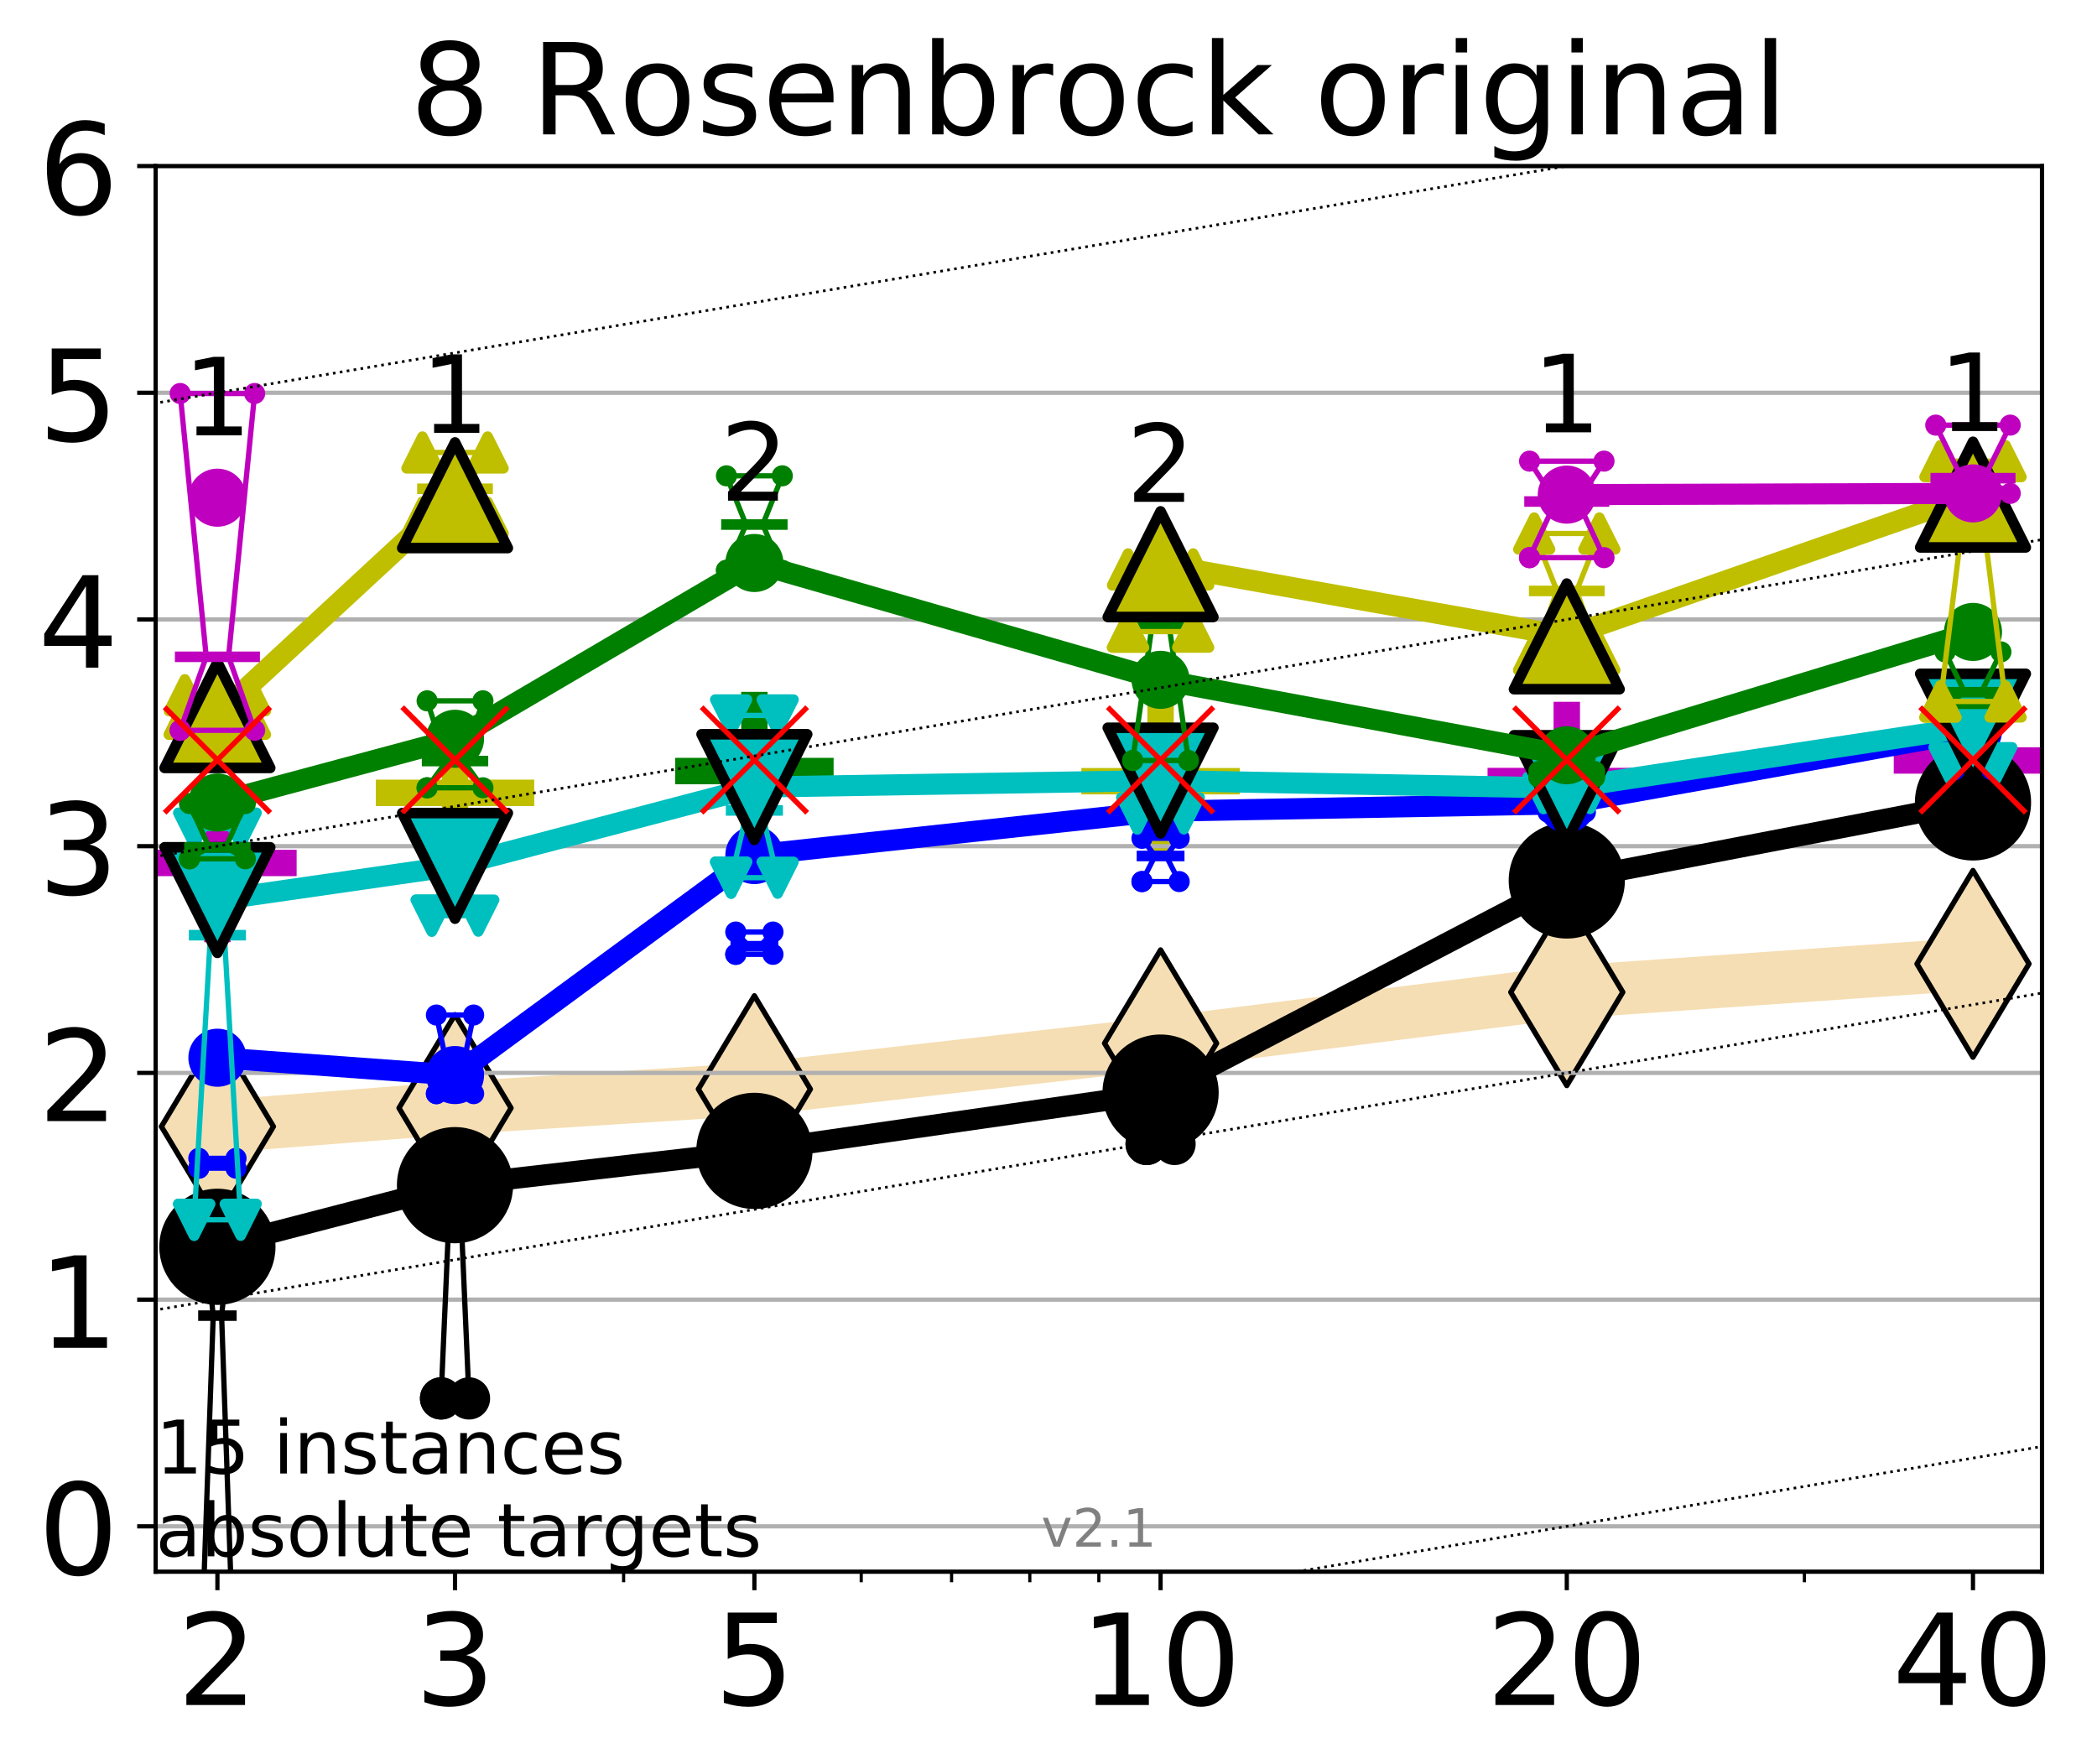 <?xml version="1.0" encoding="utf-8" standalone="no"?>
<!DOCTYPE svg PUBLIC "-//W3C//DTD SVG 1.1//EN"
  "http://www.w3.org/Graphics/SVG/1.1/DTD/svg11.dtd">
<!-- Created with matplotlib (http://matplotlib.org/) -->
<svg height="334pt" version="1.1" viewBox="0 0 397 334" width="397pt" xmlns="http://www.w3.org/2000/svg" xmlns:xlink="http://www.w3.org/1999/xlink">
 <defs>
  <style type="text/css">
*{stroke-linecap:butt;stroke-linejoin:round;}
  </style>
 </defs>
 <g id="figure_1">
  <g id="patch_1">
   <path d="M 0 334.976 
L 397.29 334.976 
L 397.29 0 
L 0 0 
z
" style="fill:#ffffff;"/>
  </g>
  <g id="axes_1">
   <g id="patch_2">
    <path d="M 29.47 297.548 
L 386.59 297.548 
L 386.59 31.436 
L 29.47 31.436 
z
" style="fill:#ffffff;"/>
   </g>
   <g id="line2d_1">
    <path clip-path="url(#pcb15e8947e)" d="M 41.159 213.275 
L 86.144 209.77 
L 142.818 206.195 
L 219.719 197.514 
L 296.621 187.84 
L 373.522 182.476 
" style="fill:none;stroke:#f5deb3;stroke-linecap:square;stroke-width:10;"/>
    <defs>
     <path d="M -0 17.678 
L 10.607 0 
L 0 -17.678 
L -10.607 -0 
z
" id="mb6ea794d16" style="stroke:#000000;stroke-linejoin:miter;"/>
    </defs>
    <g clip-path="url(#pcb15e8947e)">
     <use style="fill:#f5deb3;stroke:#000000;stroke-linejoin:miter;" x="41.159" xlink:href="#mb6ea794d16" y="213.275"/>
     <use style="fill:#f5deb3;stroke:#000000;stroke-linejoin:miter;" x="86.144" xlink:href="#mb6ea794d16" y="209.77"/>
     <use style="fill:#f5deb3;stroke:#000000;stroke-linejoin:miter;" x="142.818" xlink:href="#mb6ea794d16" y="206.195"/>
     <use style="fill:#f5deb3;stroke:#000000;stroke-linejoin:miter;" x="219.719" xlink:href="#mb6ea794d16" y="197.514"/>
     <use style="fill:#f5deb3;stroke:#000000;stroke-linejoin:miter;" x="296.621" xlink:href="#mb6ea794d16" y="187.84"/>
     <use style="fill:#f5deb3;stroke:#000000;stroke-linejoin:miter;" x="373.522" xlink:href="#mb6ea794d16" y="182.476"/>
    </g>
   </g>
   <g id="line2d_2">
    <defs>
     <path d="M -15 0 
L 15 0 
M 0 15 
L 0 -15 
" id="m188a72d41e" style="stroke:#bf00bf;stroke-width:5;"/>
    </defs>
    <g clip-path="url(#pcb15e8947e)">
     <use style="fill:#bf00bf;stroke:#bf00bf;stroke-width:5;" x="41.159" xlink:href="#m188a72d41e" y="163.373"/>
    </g>
   </g>
   <g id="line2d_3">
    <defs>
     <path d="M -15 0 
L 15 0 
M 0 15 
L 0 -15 
" id="mf58f69dea7" style="stroke:#bfbf00;stroke-width:5;"/>
    </defs>
    <g clip-path="url(#pcb15e8947e)">
     <use style="fill:#bfbf00;stroke:#bfbf00;stroke-width:5;" x="86.144" xlink:href="#mf58f69dea7" y="150.102"/>
    </g>
   </g>
   <g id="line2d_4">
    <defs>
     <path d="M -15 0 
L 15 0 
M 0 15 
L 0 -15 
" id="m7c0af52e1d" style="stroke:#008000;stroke-width:5;"/>
    </defs>
    <g clip-path="url(#pcb15e8947e)">
     <use style="fill:#008000;stroke:#008000;stroke-width:5;" x="142.818" xlink:href="#m7c0af52e1d" y="145.975"/>
    </g>
   </g>
   <g id="line2d_5">
    <g clip-path="url(#pcb15e8947e)">
     <use style="fill:#bf00bf;stroke:#bf00bf;stroke-width:5;" x="373.522" xlink:href="#m188a72d41e" y="143.966"/>
    </g>
   </g>
   <g id="line2d_6">
    <g clip-path="url(#pcb15e8947e)">
     <use style="fill:#bfbf00;stroke:#bfbf00;stroke-width:5;" x="219.719" xlink:href="#mf58f69dea7" y="147.896"/>
    </g>
   </g>
   <g id="line2d_7">
    <g clip-path="url(#pcb15e8947e)">
     <use style="fill:#bf00bf;stroke:#bf00bf;stroke-width:5;" x="296.621" xlink:href="#m188a72d41e" y="147.865"/>
    </g>
   </g>
   <g id="matplotlib.axis_1">
    <g id="xtick_1">
     <g id="line2d_8">
      <defs>
       <path d="M 0 0 
L 0 3.5 
" id="mb59ed35445" style="stroke:#000000;stroke-width:0.8;"/>
      </defs>
      <g>
       <use style="stroke:#000000;stroke-width:0.8;" x="41.159" xlink:href="#mb59ed35445" y="297.548"/>
      </g>
     </g>
     <g id="text_1">
      <!-- 2 -->
      <defs>
       <path d="M 19.188 8.297 
L 53.609 8.297 
L 53.609 0 
L 7.328 0 
L 7.328 8.297 
Q 12.938 14.109 22.625 23.891 
Q 32.328 33.688 34.812 36.531 
Q 39.547 41.844 41.422 45.531 
Q 43.312 49.219 43.312 52.781 
Q 43.312 58.594 39.234 62.25 
Q 35.156 65.922 28.609 65.922 
Q 23.969 65.922 18.812 64.312 
Q 13.672 62.703 7.812 59.422 
L 7.812 69.391 
Q 13.766 71.781 18.938 73 
Q 24.125 74.219 28.422 74.219 
Q 39.75 74.219 46.484 68.547 
Q 53.219 62.891 53.219 53.422 
Q 53.219 48.922 51.531 44.891 
Q 49.859 40.875 45.406 35.406 
Q 44.188 33.984 37.641 27.219 
Q 31.109 20.453 19.188 8.297 
z
" id="DejaVuSans-32"/>
      </defs>
      <g transform="translate(33.524 322.784)scale(0.24 -0.24)">
       <use xlink:href="#DejaVuSans-32"/>
      </g>
     </g>
    </g>
    <g id="xtick_2">
     <g id="line2d_9">
      <g>
       <use style="stroke:#000000;stroke-width:0.8;" x="86.144" xlink:href="#mb59ed35445" y="297.548"/>
      </g>
     </g>
     <g id="text_2">
      <!-- 3 -->
      <defs>
       <path d="M 40.578 39.312 
Q 47.656 37.797 51.625 33 
Q 55.609 28.219 55.609 21.188 
Q 55.609 10.406 48.188 4.484 
Q 40.766 -1.422 27.094 -1.422 
Q 22.516 -1.422 17.656 -0.516 
Q 12.797 0.391 7.625 2.203 
L 7.625 11.719 
Q 11.719 9.328 16.594 8.109 
Q 21.484 6.891 26.812 6.891 
Q 36.078 6.891 40.938 10.547 
Q 45.797 14.203 45.797 21.188 
Q 45.797 27.641 41.281 31.266 
Q 36.766 34.906 28.719 34.906 
L 20.219 34.906 
L 20.219 43.016 
L 29.109 43.016 
Q 36.375 43.016 40.234 45.922 
Q 44.094 48.828 44.094 54.297 
Q 44.094 59.906 40.109 62.906 
Q 36.141 65.922 28.719 65.922 
Q 24.656 65.922 20.016 65.031 
Q 15.375 64.156 9.812 62.312 
L 9.812 71.094 
Q 15.438 72.656 20.344 73.438 
Q 25.25 74.219 29.594 74.219 
Q 40.828 74.219 47.359 69.109 
Q 53.906 64.016 53.906 55.328 
Q 53.906 49.266 50.438 45.094 
Q 46.969 40.922 40.578 39.312 
z
" id="DejaVuSans-33"/>
      </defs>
      <g transform="translate(78.509 322.784)scale(0.24 -0.24)">
       <use xlink:href="#DejaVuSans-33"/>
      </g>
     </g>
    </g>
    <g id="xtick_3">
     <g id="line2d_10">
      <g>
       <use style="stroke:#000000;stroke-width:0.8;" x="142.818" xlink:href="#mb59ed35445" y="297.548"/>
      </g>
     </g>
     <g id="text_3">
      <!-- 5 -->
      <defs>
       <path d="M 10.797 72.906 
L 49.516 72.906 
L 49.516 64.594 
L 19.828 64.594 
L 19.828 46.734 
Q 21.969 47.469 24.109 47.828 
Q 26.266 48.188 28.422 48.188 
Q 40.625 48.188 47.75 41.5 
Q 54.891 34.812 54.891 23.391 
Q 54.891 11.625 47.562 5.094 
Q 40.234 -1.422 26.906 -1.422 
Q 22.312 -1.422 17.547 -0.641 
Q 12.797 0.141 7.719 1.703 
L 7.719 11.625 
Q 12.109 9.234 16.797 8.062 
Q 21.484 6.891 26.703 6.891 
Q 35.156 6.891 40.078 11.328 
Q 45.016 15.766 45.016 23.391 
Q 45.016 31 40.078 35.438 
Q 35.156 39.891 26.703 39.891 
Q 22.75 39.891 18.812 39.016 
Q 14.891 38.141 10.797 36.281 
z
" id="DejaVuSans-35"/>
      </defs>
      <g transform="translate(135.183 322.784)scale(0.24 -0.24)">
       <use xlink:href="#DejaVuSans-35"/>
      </g>
     </g>
    </g>
    <g id="xtick_4">
     <g id="line2d_11">
      <g>
       <use style="stroke:#000000;stroke-width:0.8;" x="219.719" xlink:href="#mb59ed35445" y="297.548"/>
      </g>
     </g>
     <g id="text_4">
      <!-- 10 -->
      <defs>
       <path d="M 12.406 8.297 
L 28.516 8.297 
L 28.516 63.922 
L 10.984 60.406 
L 10.984 69.391 
L 28.422 72.906 
L 38.281 72.906 
L 38.281 8.297 
L 54.391 8.297 
L 54.391 0 
L 12.406 0 
z
" id="DejaVuSans-31"/>
       <path d="M 31.781 66.406 
Q 24.172 66.406 20.328 58.906 
Q 16.5 51.422 16.5 36.375 
Q 16.5 21.391 20.328 13.891 
Q 24.172 6.391 31.781 6.391 
Q 39.453 6.391 43.281 13.891 
Q 47.125 21.391 47.125 36.375 
Q 47.125 51.422 43.281 58.906 
Q 39.453 66.406 31.781 66.406 
z
M 31.781 74.219 
Q 44.047 74.219 50.516 64.516 
Q 56.984 54.828 56.984 36.375 
Q 56.984 17.969 50.516 8.266 
Q 44.047 -1.422 31.781 -1.422 
Q 19.531 -1.422 13.062 8.266 
Q 6.594 17.969 6.594 36.375 
Q 6.594 54.828 13.062 64.516 
Q 19.531 74.219 31.781 74.219 
z
" id="DejaVuSans-30"/>
      </defs>
      <g transform="translate(204.449 322.784)scale(0.24 -0.24)">
       <use xlink:href="#DejaVuSans-31"/>
       <use x="63.623" xlink:href="#DejaVuSans-30"/>
      </g>
     </g>
    </g>
    <g id="xtick_5">
     <g id="line2d_12">
      <g>
       <use style="stroke:#000000;stroke-width:0.8;" x="296.621" xlink:href="#mb59ed35445" y="297.548"/>
      </g>
     </g>
     <g id="text_5">
      <!-- 20 -->
      <g transform="translate(281.351 322.784)scale(0.24 -0.24)">
       <use xlink:href="#DejaVuSans-32"/>
       <use x="63.623" xlink:href="#DejaVuSans-30"/>
      </g>
     </g>
    </g>
    <g id="xtick_6">
     <g id="line2d_13">
      <g>
       <use style="stroke:#000000;stroke-width:0.8;" x="373.522" xlink:href="#mb59ed35445" y="297.548"/>
      </g>
     </g>
     <g id="text_6">
      <!-- 40 -->
      <defs>
       <path d="M 37.797 64.312 
L 12.891 25.391 
L 37.797 25.391 
z
M 35.203 72.906 
L 47.609 72.906 
L 47.609 25.391 
L 58.016 25.391 
L 58.016 17.188 
L 47.609 17.188 
L 47.609 0 
L 37.797 0 
L 37.797 17.188 
L 4.891 17.188 
L 4.891 26.703 
z
" id="DejaVuSans-34"/>
      </defs>
      <g transform="translate(358.252 322.784)scale(0.24 -0.24)">
       <use xlink:href="#DejaVuSans-34"/>
       <use x="63.623" xlink:href="#DejaVuSans-30"/>
      </g>
     </g>
    </g>
    <g id="xtick_7">
     <g id="line2d_14">
      <defs>
       <path d="M 0 0 
L 0 2 
" id="m73e81dd0ee" style="stroke:#000000;stroke-width:0.6;"/>
      </defs>
      <g>
       <use style="stroke:#000000;stroke-width:0.6;" x="41.159" xlink:href="#m73e81dd0ee" y="297.548"/>
      </g>
     </g>
    </g>
    <g id="xtick_8">
     <g id="line2d_15">
      <g>
       <use style="stroke:#000000;stroke-width:0.6;" x="86.144" xlink:href="#m73e81dd0ee" y="297.548"/>
      </g>
     </g>
    </g>
    <g id="xtick_9">
     <g id="line2d_16">
      <g>
       <use style="stroke:#000000;stroke-width:0.6;" x="118.061" xlink:href="#m73e81dd0ee" y="297.548"/>
      </g>
     </g>
    </g>
    <g id="xtick_10">
     <g id="line2d_17">
      <g>
       <use style="stroke:#000000;stroke-width:0.6;" x="142.818" xlink:href="#m73e81dd0ee" y="297.548"/>
      </g>
     </g>
    </g>
    <g id="xtick_11">
     <g id="line2d_18">
      <g>
       <use style="stroke:#000000;stroke-width:0.6;" x="163.045" xlink:href="#m73e81dd0ee" y="297.548"/>
      </g>
     </g>
    </g>
    <g id="xtick_12">
     <g id="line2d_19">
      <g>
       <use style="stroke:#000000;stroke-width:0.6;" x="180.148" xlink:href="#m73e81dd0ee" y="297.548"/>
      </g>
     </g>
    </g>
    <g id="xtick_13">
     <g id="line2d_20">
      <g>
       <use style="stroke:#000000;stroke-width:0.6;" x="194.962" xlink:href="#m73e81dd0ee" y="297.548"/>
      </g>
     </g>
    </g>
    <g id="xtick_14">
     <g id="line2d_21">
      <g>
       <use style="stroke:#000000;stroke-width:0.6;" x="208.03" xlink:href="#m73e81dd0ee" y="297.548"/>
      </g>
     </g>
    </g>
    <g id="xtick_15">
     <g id="line2d_22">
      <g>
       <use style="stroke:#000000;stroke-width:0.6;" x="296.621" xlink:href="#m73e81dd0ee" y="297.548"/>
      </g>
     </g>
    </g>
    <g id="xtick_16">
     <g id="line2d_23">
      <g>
       <use style="stroke:#000000;stroke-width:0.6;" x="341.605" xlink:href="#m73e81dd0ee" y="297.548"/>
      </g>
     </g>
    </g>
    <g id="xtick_17">
     <g id="line2d_24">
      <g>
       <use style="stroke:#000000;stroke-width:0.6;" x="373.522" xlink:href="#m73e81dd0ee" y="297.548"/>
      </g>
     </g>
    </g>
   </g>
   <g id="matplotlib.axis_2">
    <g id="ytick_1">
     <g id="line2d_25">
      <path clip-path="url(#pcb15e8947e)" d="M 29.47 288.964 
L 386.59 288.964 
" style="fill:none;stroke:#b0b0b0;stroke-linecap:square;stroke-width:0.8;"/>
     </g>
     <g id="line2d_26">
      <defs>
       <path d="M 0 0 
L -3.5 0 
" id="m05bb3c3ecf" style="stroke:#000000;stroke-width:0.8;"/>
      </defs>
      <g>
       <use style="stroke:#000000;stroke-width:0.8;" x="29.47" xlink:href="#m05bb3c3ecf" y="288.964"/>
      </g>
     </g>
     <g id="text_7">
      <!-- 0 -->
      <g transform="translate(7.2 298.082)scale(0.24 -0.24)">
       <use xlink:href="#DejaVuSans-30"/>
      </g>
     </g>
    </g>
    <g id="ytick_2">
     <g id="line2d_27">
      <path clip-path="url(#pcb15e8947e)" d="M 29.47 246.043 
L 386.59 246.043 
" style="fill:none;stroke:#b0b0b0;stroke-linecap:square;stroke-width:0.8;"/>
     </g>
     <g id="line2d_28">
      <g>
       <use style="stroke:#000000;stroke-width:0.8;" x="29.47" xlink:href="#m05bb3c3ecf" y="246.043"/>
      </g>
     </g>
     <g id="text_8">
      <!-- 1 -->
      <g transform="translate(7.2 255.161)scale(0.24 -0.24)">
       <use xlink:href="#DejaVuSans-31"/>
      </g>
     </g>
    </g>
    <g id="ytick_3">
     <g id="line2d_29">
      <path clip-path="url(#pcb15e8947e)" d="M 29.47 203.121 
L 386.59 203.121 
" style="fill:none;stroke:#b0b0b0;stroke-linecap:square;stroke-width:0.8;"/>
     </g>
     <g id="line2d_30">
      <g>
       <use style="stroke:#000000;stroke-width:0.8;" x="29.47" xlink:href="#m05bb3c3ecf" y="203.121"/>
      </g>
     </g>
     <g id="text_9">
      <!-- 2 -->
      <g transform="translate(7.2 212.24)scale(0.24 -0.24)">
       <use xlink:href="#DejaVuSans-32"/>
      </g>
     </g>
    </g>
    <g id="ytick_4">
     <g id="line2d_31">
      <path clip-path="url(#pcb15e8947e)" d="M 29.47 160.2 
L 386.59 160.2 
" style="fill:none;stroke:#b0b0b0;stroke-linecap:square;stroke-width:0.8;"/>
     </g>
     <g id="line2d_32">
      <g>
       <use style="stroke:#000000;stroke-width:0.8;" x="29.47" xlink:href="#m05bb3c3ecf" y="160.2"/>
      </g>
     </g>
     <g id="text_10">
      <!-- 3 -->
      <g transform="translate(7.2 169.318)scale(0.24 -0.24)">
       <use xlink:href="#DejaVuSans-33"/>
      </g>
     </g>
    </g>
    <g id="ytick_5">
     <g id="line2d_33">
      <path clip-path="url(#pcb15e8947e)" d="M 29.47 117.279 
L 386.59 117.279 
" style="fill:none;stroke:#b0b0b0;stroke-linecap:square;stroke-width:0.8;"/>
     </g>
     <g id="line2d_34">
      <g>
       <use style="stroke:#000000;stroke-width:0.8;" x="29.47" xlink:href="#m05bb3c3ecf" y="117.279"/>
      </g>
     </g>
     <g id="text_11">
      <!-- 4 -->
      <g transform="translate(7.2 126.397)scale(0.24 -0.24)">
       <use xlink:href="#DejaVuSans-34"/>
      </g>
     </g>
    </g>
    <g id="ytick_6">
     <g id="line2d_35">
      <path clip-path="url(#pcb15e8947e)" d="M 29.47 74.358 
L 386.59 74.358 
" style="fill:none;stroke:#b0b0b0;stroke-linecap:square;stroke-width:0.8;"/>
     </g>
     <g id="line2d_36">
      <g>
       <use style="stroke:#000000;stroke-width:0.8;" x="29.47" xlink:href="#m05bb3c3ecf" y="74.358"/>
      </g>
     </g>
     <g id="text_12">
      <!-- 5 -->
      <g transform="translate(7.2 83.476)scale(0.24 -0.24)">
       <use xlink:href="#DejaVuSans-35"/>
      </g>
     </g>
    </g>
    <g id="ytick_7">
     <g id="line2d_37">
      <path clip-path="url(#pcb15e8947e)" d="M 29.47 31.436 
L 386.59 31.436 
" style="fill:none;stroke:#b0b0b0;stroke-linecap:square;stroke-width:0.8;"/>
     </g>
     <g id="line2d_38">
      <g>
       <use style="stroke:#000000;stroke-width:0.8;" x="29.47" xlink:href="#m05bb3c3ecf" y="31.436"/>
      </g>
     </g>
     <g id="text_13">
      <!-- 6 -->
      <defs>
       <path d="M 33.016 40.375 
Q 26.375 40.375 22.484 35.828 
Q 18.609 31.297 18.609 23.391 
Q 18.609 15.531 22.484 10.953 
Q 26.375 6.391 33.016 6.391 
Q 39.656 6.391 43.531 10.953 
Q 47.406 15.531 47.406 23.391 
Q 47.406 31.297 43.531 35.828 
Q 39.656 40.375 33.016 40.375 
z
M 52.594 71.297 
L 52.594 62.312 
Q 48.875 64.062 45.094 64.984 
Q 41.312 65.922 37.594 65.922 
Q 27.828 65.922 22.672 59.328 
Q 17.531 52.734 16.797 39.406 
Q 19.672 43.656 24.016 45.922 
Q 28.375 48.188 33.594 48.188 
Q 44.578 48.188 50.953 41.516 
Q 57.328 34.859 57.328 23.391 
Q 57.328 12.156 50.688 5.359 
Q 44.047 -1.422 33.016 -1.422 
Q 20.359 -1.422 13.672 8.266 
Q 6.984 17.969 6.984 36.375 
Q 6.984 53.656 15.188 63.938 
Q 23.391 74.219 37.203 74.219 
Q 40.922 74.219 44.703 73.484 
Q 48.484 72.75 52.594 71.297 
z
" id="DejaVuSans-36"/>
      </defs>
      <g transform="translate(7.2 40.554)scale(0.24 -0.24)">
       <use xlink:href="#DejaVuSans-36"/>
      </g>
     </g>
    </g>
   </g>
   <g id="line2d_39">
    <path clip-path="url(#pcb15e8947e)" d="M 38.516 301.885 
L 40.366 249.072 
L 38.516 231.774 
L 43.803 231.774 
L 41.952 249.072 
L 43.803 301.885 
L 38.516 301.885 
" style="fill:none;stroke:#000000;stroke-linecap:square;"/>
   </g>
   <g id="line2d_40">
    <path clip-path="url(#pcb15e8947e)" d="M 38.516 301.885 
L 43.803 301.885 
L 43.803 231.774 
L 38.516 231.774 
L 38.516 301.885 
" style="fill:none;"/>
    <defs>
     <path d="M 0 3 
C 0.796 3 1.559 2.684 2.121 2.121 
C 2.684 1.559 3 0.796 3 0 
C 3 -0.796 2.684 -1.559 2.121 -2.121 
C 1.559 -2.684 0.796 -3 0 -3 
C -0.796 -3 -1.559 -2.684 -2.121 -2.121 
C -2.684 -1.559 -3 -0.796 -3 0 
C -3 0.796 -2.684 1.559 -2.121 2.121 
C -1.559 2.684 -0.796 3 0 3 
z
" id="me053b4693f" style="stroke:#000000;stroke-width:2;"/>
    </defs>
    <g clip-path="url(#pcb15e8947e)">
     <use style="stroke:#000000;stroke-width:2;" x="38.516" xlink:href="#me053b4693f" y="301.885"/>
     <use style="stroke:#000000;stroke-width:2;" x="43.803" xlink:href="#me053b4693f" y="301.885"/>
     <use style="stroke:#000000;stroke-width:2;" x="43.803" xlink:href="#me053b4693f" y="231.774"/>
     <use style="stroke:#000000;stroke-width:2;" x="38.516" xlink:href="#me053b4693f" y="231.774"/>
     <use style="stroke:#000000;stroke-width:2;" x="38.516" xlink:href="#me053b4693f" y="301.885"/>
    </g>
   </g>
   <g id="line2d_41">
    <path clip-path="url(#pcb15e8947e)" d="M 38.516 249.072 
L 43.803 249.072 
" style="fill:none;stroke:#000000;stroke-linecap:square;stroke-width:2;"/>
   </g>
   <g id="line2d_42">
    <path clip-path="url(#pcb15e8947e)" d="M 83.5 264.745 
L 85.351 222.252 
L 83.5 219.145 
L 88.787 219.145 
L 86.937 222.252 
L 88.787 264.745 
L 83.5 264.745 
" style="fill:none;stroke:#000000;stroke-linecap:square;"/>
   </g>
   <g id="line2d_43">
    <path clip-path="url(#pcb15e8947e)" d="M 83.5 264.745 
L 88.787 264.745 
L 88.787 219.145 
L 83.5 219.145 
L 83.5 264.745 
" style="fill:none;"/>
    <g clip-path="url(#pcb15e8947e)">
     <use style="stroke:#000000;stroke-width:2;" x="83.5" xlink:href="#me053b4693f" y="264.745"/>
     <use style="stroke:#000000;stroke-width:2;" x="88.787" xlink:href="#me053b4693f" y="264.745"/>
     <use style="stroke:#000000;stroke-width:2;" x="88.787" xlink:href="#me053b4693f" y="219.145"/>
     <use style="stroke:#000000;stroke-width:2;" x="83.5" xlink:href="#me053b4693f" y="219.145"/>
     <use style="stroke:#000000;stroke-width:2;" x="83.5" xlink:href="#me053b4693f" y="264.745"/>
    </g>
   </g>
   <g id="line2d_44">
    <path clip-path="url(#pcb15e8947e)" d="M 83.5 222.252 
L 88.787 222.252 
" style="fill:none;stroke:#000000;stroke-linecap:square;stroke-width:2;"/>
   </g>
   <g id="line2d_45">
    <path clip-path="url(#pcb15e8947e)" d="M 140.174 218.51 
L 142.025 215.527 
L 140.174 212.153 
L 145.461 212.153 
L 143.611 215.527 
L 145.461 218.51 
L 140.174 218.51 
" style="fill:none;stroke:#000000;stroke-linecap:square;"/>
   </g>
   <g id="line2d_46">
    <path clip-path="url(#pcb15e8947e)" d="M 140.174 218.51 
L 145.461 218.51 
L 145.461 212.153 
L 140.174 212.153 
L 140.174 218.51 
" style="fill:none;"/>
    <g clip-path="url(#pcb15e8947e)">
     <use style="stroke:#000000;stroke-width:2;" x="140.174" xlink:href="#me053b4693f" y="218.51"/>
     <use style="stroke:#000000;stroke-width:2;" x="145.461" xlink:href="#me053b4693f" y="218.51"/>
     <use style="stroke:#000000;stroke-width:2;" x="145.461" xlink:href="#me053b4693f" y="212.153"/>
     <use style="stroke:#000000;stroke-width:2;" x="140.174" xlink:href="#me053b4693f" y="212.153"/>
     <use style="stroke:#000000;stroke-width:2;" x="140.174" xlink:href="#me053b4693f" y="218.51"/>
    </g>
   </g>
   <g id="line2d_47">
    <path clip-path="url(#pcb15e8947e)" d="M 140.174 215.527 
L 145.461 215.527 
" style="fill:none;stroke:#000000;stroke-linecap:square;stroke-width:2;"/>
   </g>
   <g id="line2d_48">
    <path clip-path="url(#pcb15e8947e)" d="M 217.076 216.571 
L 218.926 214.097 
L 217.076 208.684 
L 222.363 208.684 
L 220.512 214.097 
L 222.363 216.571 
L 217.076 216.571 
" style="fill:none;stroke:#000000;stroke-linecap:square;"/>
   </g>
   <g id="line2d_49">
    <path clip-path="url(#pcb15e8947e)" d="M 217.076 216.571 
L 222.363 216.571 
L 222.363 208.684 
L 217.076 208.684 
L 217.076 216.571 
" style="fill:none;"/>
    <g clip-path="url(#pcb15e8947e)">
     <use style="stroke:#000000;stroke-width:2;" x="217.076" xlink:href="#me053b4693f" y="216.571"/>
     <use style="stroke:#000000;stroke-width:2;" x="222.363" xlink:href="#me053b4693f" y="216.571"/>
     <use style="stroke:#000000;stroke-width:2;" x="222.363" xlink:href="#me053b4693f" y="208.684"/>
     <use style="stroke:#000000;stroke-width:2;" x="217.076" xlink:href="#me053b4693f" y="208.684"/>
     <use style="stroke:#000000;stroke-width:2;" x="217.076" xlink:href="#me053b4693f" y="216.571"/>
    </g>
   </g>
   <g id="line2d_50">
    <path clip-path="url(#pcb15e8947e)" d="M 217.076 214.097 
L 222.363 214.097 
" style="fill:none;stroke:#000000;stroke-linecap:square;stroke-width:2;"/>
   </g>
   <g id="line2d_51">
    <path clip-path="url(#pcb15e8947e)" d="M 293.977 171.581 
L 295.828 168.51 
L 293.977 149.715 
L 299.264 149.715 
L 297.414 168.51 
L 299.264 171.581 
L 293.977 171.581 
" style="fill:none;stroke:#000000;stroke-linecap:square;"/>
   </g>
   <g id="line2d_52">
    <path clip-path="url(#pcb15e8947e)" d="M 293.977 171.581 
L 299.264 171.581 
L 299.264 149.715 
L 293.977 149.715 
L 293.977 171.581 
" style="fill:none;"/>
    <g clip-path="url(#pcb15e8947e)">
     <use style="stroke:#000000;stroke-width:2;" x="293.977" xlink:href="#me053b4693f" y="171.581"/>
     <use style="stroke:#000000;stroke-width:2;" x="299.264" xlink:href="#me053b4693f" y="171.581"/>
     <use style="stroke:#000000;stroke-width:2;" x="299.264" xlink:href="#me053b4693f" y="149.715"/>
     <use style="stroke:#000000;stroke-width:2;" x="293.977" xlink:href="#me053b4693f" y="149.715"/>
     <use style="stroke:#000000;stroke-width:2;" x="293.977" xlink:href="#me053b4693f" y="171.581"/>
    </g>
   </g>
   <g id="line2d_53">
    <path clip-path="url(#pcb15e8947e)" d="M 293.977 168.51 
L 299.264 168.51 
" style="fill:none;stroke:#000000;stroke-linecap:square;stroke-width:2;"/>
   </g>
   <g id="line2d_54">
    <path clip-path="url(#pcb15e8947e)" d="M 370.879 152.799 
L 372.729 152.466 
L 370.879 151.983 
L 376.166 151.983 
L 374.316 152.466 
L 376.166 152.799 
L 370.879 152.799 
" style="fill:none;stroke:#000000;stroke-linecap:square;"/>
   </g>
   <g id="line2d_55">
    <path clip-path="url(#pcb15e8947e)" d="M 370.879 152.799 
L 376.166 152.799 
L 376.166 151.983 
L 370.879 151.983 
L 370.879 152.799 
" style="fill:none;"/>
    <g clip-path="url(#pcb15e8947e)">
     <use style="stroke:#000000;stroke-width:2;" x="370.879" xlink:href="#me053b4693f" y="152.799"/>
     <use style="stroke:#000000;stroke-width:2;" x="376.166" xlink:href="#me053b4693f" y="152.799"/>
     <use style="stroke:#000000;stroke-width:2;" x="376.166" xlink:href="#me053b4693f" y="151.983"/>
     <use style="stroke:#000000;stroke-width:2;" x="370.879" xlink:href="#me053b4693f" y="151.983"/>
     <use style="stroke:#000000;stroke-width:2;" x="370.879" xlink:href="#me053b4693f" y="152.799"/>
    </g>
   </g>
   <g id="line2d_56">
    <path clip-path="url(#pcb15e8947e)" d="M 370.879 152.466 
L 376.166 152.466 
" style="fill:none;stroke:#000000;stroke-linecap:square;stroke-width:2;"/>
   </g>
   <g id="line2d_57">
    <path clip-path="url(#pcb15e8947e)" d="M 41.159 236.042 
L 86.144 224.374 
" style="fill:none;stroke:#000000;stroke-linecap:square;stroke-width:4;"/>
   </g>
   <g id="line2d_58">
    <path clip-path="url(#pcb15e8947e)" d="M 86.144 224.374 
L 142.818 217.885 
" style="fill:none;stroke:#000000;stroke-linecap:square;stroke-width:4;"/>
   </g>
   <g id="line2d_59">
    <path clip-path="url(#pcb15e8947e)" d="M 142.818 217.885 
L 219.719 206.849 
" style="fill:none;stroke:#000000;stroke-linecap:square;stroke-width:4;"/>
   </g>
   <g id="line2d_60">
    <path clip-path="url(#pcb15e8947e)" d="M 219.719 206.849 
L 296.621 166.687 
" style="fill:none;stroke:#000000;stroke-linecap:square;stroke-width:4;"/>
   </g>
   <g id="line2d_61">
    <path clip-path="url(#pcb15e8947e)" d="M 296.621 166.687 
L 373.522 151.911 
" style="fill:none;stroke:#000000;stroke-linecap:square;stroke-width:4;"/>
   </g>
   <g id="line2d_62">
    <path clip-path="url(#pcb15e8947e)" d="M 41.159 236.042 
L 86.144 224.374 
L 142.818 217.885 
L 219.719 206.849 
L 296.621 166.687 
L 373.522 151.911 
" style="fill:none;"/>
    <defs>
     <path d="M 0 10 
C 2.652 10 5.196 8.946 7.071 7.071 
C 8.946 5.196 10 2.652 10 0 
C 10 -2.652 8.946 -5.196 7.071 -7.071 
C 5.196 -8.946 2.652 -10 0 -10 
C -2.652 -10 -5.196 -8.946 -7.071 -7.071 
C -8.946 -5.196 -10 -2.652 -10 0 
C -10 2.652 -8.946 5.196 -7.071 7.071 
C -5.196 8.946 -2.652 10 0 10 
z
" id="m3129e2d424" style="stroke:#000000;stroke-width:2;"/>
    </defs>
    <g clip-path="url(#pcb15e8947e)">
     <use style="stroke:#000000;stroke-width:2;" x="41.159" xlink:href="#m3129e2d424" y="236.042"/>
     <use style="stroke:#000000;stroke-width:2;" x="86.144" xlink:href="#m3129e2d424" y="224.374"/>
     <use style="stroke:#000000;stroke-width:2;" x="142.818" xlink:href="#m3129e2d424" y="217.885"/>
     <use style="stroke:#000000;stroke-width:2;" x="219.719" xlink:href="#m3129e2d424" y="206.849"/>
     <use style="stroke:#000000;stroke-width:2;" x="296.621" xlink:href="#m3129e2d424" y="166.687"/>
     <use style="stroke:#000000;stroke-width:2;" x="373.522" xlink:href="#m3129e2d424" y="151.911"/>
    </g>
   </g>
   <g id="line2d_63">
    <path clip-path="url(#pcb15e8947e)" d="M 37.635 221.158 
L 40.102 220.436 
L 37.635 219.292 
L 44.684 219.292 
L 42.217 220.436 
L 44.684 221.158 
L 37.635 221.158 
" style="fill:none;stroke:#0000ff;stroke-linecap:square;"/>
   </g>
   <g id="line2d_64">
    <path clip-path="url(#pcb15e8947e)" d="M 37.635 221.158 
L 44.684 221.158 
L 44.684 219.292 
L 37.635 219.292 
L 37.635 221.158 
" style="fill:none;"/>
    <defs>
     <path d="M 0 1.5 
C 0.398 1.5 0.779 1.342 1.061 1.061 
C 1.342 0.779 1.5 0.398 1.5 0 
C 1.5 -0.398 1.342 -0.779 1.061 -1.061 
C 0.779 -1.342 0.398 -1.5 0 -1.5 
C -0.398 -1.5 -0.779 -1.342 -1.061 -1.061 
C -1.342 -0.779 -1.5 -0.398 -1.5 0 
C -1.5 0.398 -1.342 0.779 -1.061 1.061 
C -0.779 1.342 -0.398 1.5 0 1.5 
z
" id="mc558ccd6a8" style="stroke:#0000ff;"/>
    </defs>
    <g clip-path="url(#pcb15e8947e)">
     <use style="fill:#0000ff;stroke:#0000ff;" x="37.635" xlink:href="#mc558ccd6a8" y="221.158"/>
     <use style="fill:#0000ff;stroke:#0000ff;" x="44.684" xlink:href="#mc558ccd6a8" y="221.158"/>
     <use style="fill:#0000ff;stroke:#0000ff;" x="44.684" xlink:href="#mc558ccd6a8" y="219.292"/>
     <use style="fill:#0000ff;stroke:#0000ff;" x="37.635" xlink:href="#mc558ccd6a8" y="219.292"/>
     <use style="fill:#0000ff;stroke:#0000ff;" x="37.635" xlink:href="#mc558ccd6a8" y="221.158"/>
    </g>
   </g>
   <g id="line2d_65">
    <path clip-path="url(#pcb15e8947e)" d="M 37.635 220.436 
L 44.684 220.436 
" style="fill:none;stroke:#0000ff;stroke-linecap:square;stroke-width:2;"/>
   </g>
   <g id="line2d_66">
    <path clip-path="url(#pcb15e8947e)" d="M 82.619 207.049 
L 85.086 203.947 
L 82.619 192.165 
L 89.669 192.165 
L 87.201 203.947 
L 89.669 207.049 
L 82.619 207.049 
" style="fill:none;stroke:#0000ff;stroke-linecap:square;"/>
   </g>
   <g id="line2d_67">
    <path clip-path="url(#pcb15e8947e)" d="M 82.619 207.049 
L 89.669 207.049 
L 89.669 192.165 
L 82.619 192.165 
L 82.619 207.049 
" style="fill:none;"/>
    <g clip-path="url(#pcb15e8947e)">
     <use style="fill:#0000ff;stroke:#0000ff;" x="82.619" xlink:href="#mc558ccd6a8" y="207.049"/>
     <use style="fill:#0000ff;stroke:#0000ff;" x="89.669" xlink:href="#mc558ccd6a8" y="207.049"/>
     <use style="fill:#0000ff;stroke:#0000ff;" x="89.669" xlink:href="#mc558ccd6a8" y="192.165"/>
     <use style="fill:#0000ff;stroke:#0000ff;" x="82.619" xlink:href="#mc558ccd6a8" y="192.165"/>
     <use style="fill:#0000ff;stroke:#0000ff;" x="82.619" xlink:href="#mc558ccd6a8" y="207.049"/>
    </g>
   </g>
   <g id="line2d_68">
    <path clip-path="url(#pcb15e8947e)" d="M 82.619 203.947 
L 89.669 203.947 
" style="fill:none;stroke:#0000ff;stroke-linecap:square;stroke-width:2;"/>
   </g>
   <g id="line2d_69">
    <path clip-path="url(#pcb15e8947e)" d="M 139.293 180.675 
L 141.76 179.131 
L 139.293 176.451 
L 146.342 176.451 
L 143.875 179.131 
L 146.342 180.675 
L 139.293 180.675 
" style="fill:none;stroke:#0000ff;stroke-linecap:square;"/>
   </g>
   <g id="line2d_70">
    <path clip-path="url(#pcb15e8947e)" d="M 139.293 180.675 
L 146.342 180.675 
L 146.342 176.451 
L 139.293 176.451 
L 139.293 180.675 
" style="fill:none;"/>
    <g clip-path="url(#pcb15e8947e)">
     <use style="fill:#0000ff;stroke:#0000ff;" x="139.293" xlink:href="#mc558ccd6a8" y="180.675"/>
     <use style="fill:#0000ff;stroke:#0000ff;" x="146.342" xlink:href="#mc558ccd6a8" y="180.675"/>
     <use style="fill:#0000ff;stroke:#0000ff;" x="146.342" xlink:href="#mc558ccd6a8" y="176.451"/>
     <use style="fill:#0000ff;stroke:#0000ff;" x="139.293" xlink:href="#mc558ccd6a8" y="176.451"/>
     <use style="fill:#0000ff;stroke:#0000ff;" x="139.293" xlink:href="#mc558ccd6a8" y="180.675"/>
    </g>
   </g>
   <g id="line2d_71">
    <path clip-path="url(#pcb15e8947e)" d="M 139.293 179.131 
L 146.342 179.131 
" style="fill:none;stroke:#0000ff;stroke-linecap:square;stroke-width:2;"/>
   </g>
   <g id="line2d_72">
    <path clip-path="url(#pcb15e8947e)" d="M 216.195 166.897 
L 218.662 162.055 
L 216.195 158.707 
L 223.244 158.707 
L 220.777 162.055 
L 223.244 166.897 
L 216.195 166.897 
" style="fill:none;stroke:#0000ff;stroke-linecap:square;"/>
   </g>
   <g id="line2d_73">
    <path clip-path="url(#pcb15e8947e)" d="M 216.195 166.897 
L 223.244 166.897 
L 223.244 158.707 
L 216.195 158.707 
L 216.195 166.897 
" style="fill:none;"/>
    <g clip-path="url(#pcb15e8947e)">
     <use style="fill:#0000ff;stroke:#0000ff;" x="216.195" xlink:href="#mc558ccd6a8" y="166.897"/>
     <use style="fill:#0000ff;stroke:#0000ff;" x="223.244" xlink:href="#mc558ccd6a8" y="166.897"/>
     <use style="fill:#0000ff;stroke:#0000ff;" x="223.244" xlink:href="#mc558ccd6a8" y="158.707"/>
     <use style="fill:#0000ff;stroke:#0000ff;" x="216.195" xlink:href="#mc558ccd6a8" y="158.707"/>
     <use style="fill:#0000ff;stroke:#0000ff;" x="216.195" xlink:href="#mc558ccd6a8" y="166.897"/>
    </g>
   </g>
   <g id="line2d_74">
    <path clip-path="url(#pcb15e8947e)" d="M 216.195 162.055 
L 223.244 162.055 
" style="fill:none;stroke:#0000ff;stroke-linecap:square;stroke-width:2;"/>
   </g>
   <g id="line2d_75">
    <path clip-path="url(#pcb15e8947e)" d="M 293.096 153.754 
L 295.563 152.949 
L 293.096 151.497 
L 300.146 151.497 
L 297.678 152.949 
L 300.146 153.754 
L 293.096 153.754 
" style="fill:none;stroke:#0000ff;stroke-linecap:square;"/>
   </g>
   <g id="line2d_76">
    <path clip-path="url(#pcb15e8947e)" d="M 293.096 153.754 
L 300.146 153.754 
L 300.146 151.497 
L 293.096 151.497 
L 293.096 153.754 
" style="fill:none;"/>
    <g clip-path="url(#pcb15e8947e)">
     <use style="fill:#0000ff;stroke:#0000ff;" x="293.096" xlink:href="#mc558ccd6a8" y="153.754"/>
     <use style="fill:#0000ff;stroke:#0000ff;" x="300.146" xlink:href="#mc558ccd6a8" y="153.754"/>
     <use style="fill:#0000ff;stroke:#0000ff;" x="300.146" xlink:href="#mc558ccd6a8" y="151.497"/>
     <use style="fill:#0000ff;stroke:#0000ff;" x="293.096" xlink:href="#mc558ccd6a8" y="151.497"/>
     <use style="fill:#0000ff;stroke:#0000ff;" x="293.096" xlink:href="#mc558ccd6a8" y="153.754"/>
    </g>
   </g>
   <g id="line2d_77">
    <path clip-path="url(#pcb15e8947e)" d="M 293.096 152.949 
L 300.146 152.949 
" style="fill:none;stroke:#0000ff;stroke-linecap:square;stroke-width:2;"/>
   </g>
   <g id="line2d_78">
    <path clip-path="url(#pcb15e8947e)" d="M 369.998 145.735 
L 372.465 131.99 
L 369.998 131.757 
L 377.047 131.757 
L 374.58 131.99 
L 377.047 145.735 
L 369.998 145.735 
" style="fill:none;stroke:#0000ff;stroke-linecap:square;"/>
   </g>
   <g id="line2d_79">
    <path clip-path="url(#pcb15e8947e)" d="M 369.998 145.735 
L 377.047 145.735 
L 377.047 131.757 
L 369.998 131.757 
L 369.998 145.735 
" style="fill:none;"/>
    <g clip-path="url(#pcb15e8947e)">
     <use style="fill:#0000ff;stroke:#0000ff;" x="369.998" xlink:href="#mc558ccd6a8" y="145.735"/>
     <use style="fill:#0000ff;stroke:#0000ff;" x="377.047" xlink:href="#mc558ccd6a8" y="145.735"/>
     <use style="fill:#0000ff;stroke:#0000ff;" x="377.047" xlink:href="#mc558ccd6a8" y="131.757"/>
     <use style="fill:#0000ff;stroke:#0000ff;" x="369.998" xlink:href="#mc558ccd6a8" y="131.757"/>
     <use style="fill:#0000ff;stroke:#0000ff;" x="369.998" xlink:href="#mc558ccd6a8" y="145.735"/>
    </g>
   </g>
   <g id="line2d_80">
    <path clip-path="url(#pcb15e8947e)" d="M 369.998 131.99 
L 377.047 131.99 
" style="fill:none;stroke:#0000ff;stroke-linecap:square;stroke-width:2;"/>
   </g>
   <g id="line2d_81">
    <path clip-path="url(#pcb15e8947e)" d="M 41.159 200.248 
L 86.144 203.528 
" style="fill:none;stroke:#0000ff;stroke-linecap:square;stroke-width:4;"/>
   </g>
   <g id="line2d_82">
    <path clip-path="url(#pcb15e8947e)" d="M 86.144 203.528 
L 142.818 161.879 
" style="fill:none;stroke:#0000ff;stroke-linecap:square;stroke-width:4;"/>
   </g>
   <g id="line2d_83">
    <path clip-path="url(#pcb15e8947e)" d="M 142.818 161.879 
L 219.719 153.577 
" style="fill:none;stroke:#0000ff;stroke-linecap:square;stroke-width:4;"/>
   </g>
   <g id="line2d_84">
    <path clip-path="url(#pcb15e8947e)" d="M 219.719 153.577 
L 296.621 152.167 
" style="fill:none;stroke:#0000ff;stroke-linecap:square;stroke-width:4;"/>
   </g>
   <g id="line2d_85">
    <path clip-path="url(#pcb15e8947e)" d="M 296.621 152.167 
L 373.522 138.413 
" style="fill:none;stroke:#0000ff;stroke-linecap:square;stroke-width:4;"/>
   </g>
   <g id="line2d_86">
    <path clip-path="url(#pcb15e8947e)" d="M 41.159 200.248 
L 86.144 203.528 
L 142.818 161.879 
L 219.719 153.577 
L 296.621 152.167 
L 373.522 138.413 
" style="fill:none;"/>
    <defs>
     <path d="M 0 5 
C 1.326 5 2.598 4.473 3.536 3.536 
C 4.473 2.598 5 1.326 5 0 
C 5 -1.326 4.473 -2.598 3.536 -3.536 
C 2.598 -4.473 1.326 -5 0 -5 
C -1.326 -5 -2.598 -4.473 -3.536 -3.536 
C -4.473 -2.598 -5 -1.326 -5 0 
C -5 1.326 -4.473 2.598 -3.536 3.536 
C -2.598 4.473 -1.326 5 0 5 
z
" id="ma5c13e0732" style="stroke:#0000ff;"/>
    </defs>
    <g clip-path="url(#pcb15e8947e)">
     <use style="fill:#0000ff;stroke:#0000ff;" x="41.159" xlink:href="#ma5c13e0732" y="200.248"/>
     <use style="fill:#0000ff;stroke:#0000ff;" x="86.144" xlink:href="#ma5c13e0732" y="203.528"/>
     <use style="fill:#0000ff;stroke:#0000ff;" x="142.818" xlink:href="#ma5c13e0732" y="161.879"/>
     <use style="fill:#0000ff;stroke:#0000ff;" x="219.719" xlink:href="#ma5c13e0732" y="153.577"/>
     <use style="fill:#0000ff;stroke:#0000ff;" x="296.621" xlink:href="#ma5c13e0732" y="152.167"/>
     <use style="fill:#0000ff;stroke:#0000ff;" x="373.522" xlink:href="#ma5c13e0732" y="138.413"/>
    </g>
   </g>
   <g id="line2d_87">
    <path clip-path="url(#pcb15e8947e)" d="M 36.753 230.927 
L 39.838 177.049 
L 36.753 156.872 
L 45.565 156.872 
L 42.481 177.049 
L 45.565 230.927 
L 36.753 230.927 
" style="fill:none;stroke:#00bfbf;stroke-linecap:square;"/>
   </g>
   <g id="line2d_88">
    <path clip-path="url(#pcb15e8947e)" d="M 36.753 230.927 
L 45.565 230.927 
L 45.565 156.872 
L 36.753 156.872 
L 36.753 230.927 
" style="fill:none;"/>
    <defs>
     <path d="M -0 3 
L 3 -3 
L -3 -3 
z
" id="mab2597072d" style="stroke:#00bfbf;stroke-linejoin:miter;stroke-width:2;"/>
    </defs>
    <g clip-path="url(#pcb15e8947e)">
     <use style="fill:#00bfbf;stroke:#00bfbf;stroke-linejoin:miter;stroke-width:2;" x="36.753" xlink:href="#mab2597072d" y="230.927"/>
     <use style="fill:#00bfbf;stroke:#00bfbf;stroke-linejoin:miter;stroke-width:2;" x="45.565" xlink:href="#mab2597072d" y="230.927"/>
     <use style="fill:#00bfbf;stroke:#00bfbf;stroke-linejoin:miter;stroke-width:2;" x="45.565" xlink:href="#mab2597072d" y="156.872"/>
     <use style="fill:#00bfbf;stroke:#00bfbf;stroke-linejoin:miter;stroke-width:2;" x="36.753" xlink:href="#mab2597072d" y="156.872"/>
     <use style="fill:#00bfbf;stroke:#00bfbf;stroke-linejoin:miter;stroke-width:2;" x="36.753" xlink:href="#mab2597072d" y="230.927"/>
    </g>
   </g>
   <g id="line2d_89">
    <path clip-path="url(#pcb15e8947e)" d="M 36.753 177.049 
L 45.565 177.049 
" style="fill:none;stroke:#00bfbf;stroke-linecap:square;stroke-width:2;"/>
   </g>
   <g id="line2d_90">
    <path clip-path="url(#pcb15e8947e)" d="M 81.738 173.346 
L 84.822 164.317 
L 81.738 160.717 
L 90.55 160.717 
L 87.466 164.317 
L 90.55 173.346 
L 81.738 173.346 
" style="fill:none;stroke:#00bfbf;stroke-linecap:square;"/>
   </g>
   <g id="line2d_91">
    <path clip-path="url(#pcb15e8947e)" d="M 81.738 173.346 
L 90.55 173.346 
L 90.55 160.717 
L 81.738 160.717 
L 81.738 173.346 
" style="fill:none;"/>
    <g clip-path="url(#pcb15e8947e)">
     <use style="fill:#00bfbf;stroke:#00bfbf;stroke-linejoin:miter;stroke-width:2;" x="81.738" xlink:href="#mab2597072d" y="173.346"/>
     <use style="fill:#00bfbf;stroke:#00bfbf;stroke-linejoin:miter;stroke-width:2;" x="90.55" xlink:href="#mab2597072d" y="173.346"/>
     <use style="fill:#00bfbf;stroke:#00bfbf;stroke-linejoin:miter;stroke-width:2;" x="90.55" xlink:href="#mab2597072d" y="160.717"/>
     <use style="fill:#00bfbf;stroke:#00bfbf;stroke-linejoin:miter;stroke-width:2;" x="81.738" xlink:href="#mab2597072d" y="160.717"/>
     <use style="fill:#00bfbf;stroke:#00bfbf;stroke-linejoin:miter;stroke-width:2;" x="81.738" xlink:href="#mab2597072d" y="173.346"/>
    </g>
   </g>
   <g id="line2d_92">
    <path clip-path="url(#pcb15e8947e)" d="M 81.738 164.317 
L 90.55 164.317 
" style="fill:none;stroke:#00bfbf;stroke-linecap:square;stroke-width:2;"/>
   </g>
   <g id="line2d_93">
    <path clip-path="url(#pcb15e8947e)" d="M 138.412 166.164 
L 141.496 153.425 
L 138.412 135.441 
L 147.224 135.441 
L 144.139 153.425 
L 147.224 166.164 
L 138.412 166.164 
" style="fill:none;stroke:#00bfbf;stroke-linecap:square;"/>
   </g>
   <g id="line2d_94">
    <path clip-path="url(#pcb15e8947e)" d="M 138.412 166.164 
L 147.224 166.164 
L 147.224 135.441 
L 138.412 135.441 
L 138.412 166.164 
" style="fill:none;"/>
    <g clip-path="url(#pcb15e8947e)">
     <use style="fill:#00bfbf;stroke:#00bfbf;stroke-linejoin:miter;stroke-width:2;" x="138.412" xlink:href="#mab2597072d" y="166.164"/>
     <use style="fill:#00bfbf;stroke:#00bfbf;stroke-linejoin:miter;stroke-width:2;" x="147.224" xlink:href="#mab2597072d" y="166.164"/>
     <use style="fill:#00bfbf;stroke:#00bfbf;stroke-linejoin:miter;stroke-width:2;" x="147.224" xlink:href="#mab2597072d" y="135.441"/>
     <use style="fill:#00bfbf;stroke:#00bfbf;stroke-linejoin:miter;stroke-width:2;" x="138.412" xlink:href="#mab2597072d" y="135.441"/>
     <use style="fill:#00bfbf;stroke:#00bfbf;stroke-linejoin:miter;stroke-width:2;" x="138.412" xlink:href="#mab2597072d" y="166.164"/>
    </g>
   </g>
   <g id="line2d_95">
    <path clip-path="url(#pcb15e8947e)" d="M 138.412 153.425 
L 147.224 153.425 
" style="fill:none;stroke:#00bfbf;stroke-linecap:square;stroke-width:2;"/>
   </g>
   <g id="line2d_96">
    <path clip-path="url(#pcb15e8947e)" d="M 215.313 153.993 
L 218.398 153.092 
L 215.313 149.873 
L 224.125 149.873 
L 221.041 153.092 
L 224.125 153.993 
L 215.313 153.993 
" style="fill:none;stroke:#00bfbf;stroke-linecap:square;"/>
   </g>
   <g id="line2d_97">
    <path clip-path="url(#pcb15e8947e)" d="M 215.313 153.993 
L 224.125 153.993 
L 224.125 149.873 
L 215.313 149.873 
L 215.313 153.993 
" style="fill:none;"/>
    <g clip-path="url(#pcb15e8947e)">
     <use style="fill:#00bfbf;stroke:#00bfbf;stroke-linejoin:miter;stroke-width:2;" x="215.313" xlink:href="#mab2597072d" y="153.993"/>
     <use style="fill:#00bfbf;stroke:#00bfbf;stroke-linejoin:miter;stroke-width:2;" x="224.125" xlink:href="#mab2597072d" y="153.993"/>
     <use style="fill:#00bfbf;stroke:#00bfbf;stroke-linejoin:miter;stroke-width:2;" x="224.125" xlink:href="#mab2597072d" y="149.873"/>
     <use style="fill:#00bfbf;stroke:#00bfbf;stroke-linejoin:miter;stroke-width:2;" x="215.313" xlink:href="#mab2597072d" y="149.873"/>
     <use style="fill:#00bfbf;stroke:#00bfbf;stroke-linejoin:miter;stroke-width:2;" x="215.313" xlink:href="#mab2597072d" y="153.993"/>
    </g>
   </g>
   <g id="line2d_98">
    <path clip-path="url(#pcb15e8947e)" d="M 215.313 153.092 
L 224.125 153.092 
" style="fill:none;stroke:#00bfbf;stroke-linecap:square;stroke-width:2;"/>
   </g>
   <g id="line2d_99">
    <path clip-path="url(#pcb15e8947e)" d="M 292.215 150.127 
L 295.299 149.952 
L 292.215 146.994 
L 301.027 146.994 
L 297.943 149.952 
L 301.027 150.127 
L 292.215 150.127 
" style="fill:none;stroke:#00bfbf;stroke-linecap:square;"/>
   </g>
   <g id="line2d_100">
    <path clip-path="url(#pcb15e8947e)" d="M 292.215 150.127 
L 301.027 150.127 
L 301.027 146.994 
L 292.215 146.994 
L 292.215 150.127 
" style="fill:none;"/>
    <g clip-path="url(#pcb15e8947e)">
     <use style="fill:#00bfbf;stroke:#00bfbf;stroke-linejoin:miter;stroke-width:2;" x="292.215" xlink:href="#mab2597072d" y="150.127"/>
     <use style="fill:#00bfbf;stroke:#00bfbf;stroke-linejoin:miter;stroke-width:2;" x="301.027" xlink:href="#mab2597072d" y="150.127"/>
     <use style="fill:#00bfbf;stroke:#00bfbf;stroke-linejoin:miter;stroke-width:2;" x="301.027" xlink:href="#mab2597072d" y="146.994"/>
     <use style="fill:#00bfbf;stroke:#00bfbf;stroke-linejoin:miter;stroke-width:2;" x="292.215" xlink:href="#mab2597072d" y="146.994"/>
     <use style="fill:#00bfbf;stroke:#00bfbf;stroke-linejoin:miter;stroke-width:2;" x="292.215" xlink:href="#mab2597072d" y="150.127"/>
    </g>
   </g>
   <g id="line2d_101">
    <path clip-path="url(#pcb15e8947e)" d="M 292.215 149.952 
L 301.027 149.952 
" style="fill:none;stroke:#00bfbf;stroke-linecap:square;stroke-width:2;"/>
   </g>
   <g id="line2d_102">
    <path clip-path="url(#pcb15e8947e)" d="M 369.117 144.486 
L 372.201 144.295 
L 369.117 131.829 
L 377.928 131.829 
L 374.844 144.295 
L 377.928 144.486 
L 369.117 144.486 
" style="fill:none;stroke:#00bfbf;stroke-linecap:square;"/>
   </g>
   <g id="line2d_103">
    <path clip-path="url(#pcb15e8947e)" d="M 369.117 144.486 
L 377.928 144.486 
L 377.928 131.829 
L 369.117 131.829 
L 369.117 144.486 
" style="fill:none;"/>
    <g clip-path="url(#pcb15e8947e)">
     <use style="fill:#00bfbf;stroke:#00bfbf;stroke-linejoin:miter;stroke-width:2;" x="369.117" xlink:href="#mab2597072d" y="144.486"/>
     <use style="fill:#00bfbf;stroke:#00bfbf;stroke-linejoin:miter;stroke-width:2;" x="377.928" xlink:href="#mab2597072d" y="144.486"/>
     <use style="fill:#00bfbf;stroke:#00bfbf;stroke-linejoin:miter;stroke-width:2;" x="377.928" xlink:href="#mab2597072d" y="131.829"/>
     <use style="fill:#00bfbf;stroke:#00bfbf;stroke-linejoin:miter;stroke-width:2;" x="369.117" xlink:href="#mab2597072d" y="131.829"/>
     <use style="fill:#00bfbf;stroke:#00bfbf;stroke-linejoin:miter;stroke-width:2;" x="369.117" xlink:href="#mab2597072d" y="144.486"/>
    </g>
   </g>
   <g id="line2d_104">
    <path clip-path="url(#pcb15e8947e)" d="M 369.117 144.295 
L 377.928 144.295 
" style="fill:none;stroke:#00bfbf;stroke-linecap:square;stroke-width:2;"/>
   </g>
   <g id="line2d_105">
    <path clip-path="url(#pcb15e8947e)" d="M 41.159 170.4 
L 86.144 163.925 
" style="fill:none;stroke:#00bfbf;stroke-linecap:square;stroke-width:4;"/>
   </g>
   <g id="line2d_106">
    <path clip-path="url(#pcb15e8947e)" d="M 86.144 163.925 
L 142.818 149.011 
" style="fill:none;stroke:#00bfbf;stroke-linecap:square;stroke-width:4;"/>
   </g>
   <g id="line2d_107">
    <path clip-path="url(#pcb15e8947e)" d="M 142.818 149.011 
L 219.719 147.775 
" style="fill:none;stroke:#00bfbf;stroke-linecap:square;stroke-width:4;"/>
   </g>
   <g id="line2d_108">
    <path clip-path="url(#pcb15e8947e)" d="M 219.719 147.775 
L 296.621 149.198 
" style="fill:none;stroke:#00bfbf;stroke-linecap:square;stroke-width:4;"/>
   </g>
   <g id="line2d_109">
    <path clip-path="url(#pcb15e8947e)" d="M 296.621 149.198 
L 373.522 137.562 
" style="fill:none;stroke:#00bfbf;stroke-linecap:square;stroke-width:4;"/>
   </g>
   <g id="line2d_110">
    <path clip-path="url(#pcb15e8947e)" d="M 41.159 170.4 
L 86.144 163.925 
L 142.818 149.011 
L 219.719 147.775 
L 296.621 149.198 
L 373.522 137.562 
" style="fill:none;"/>
    <defs>
     <path d="M -0 10 
L 10 -10 
L -10 -10 
z
" id="m57d1cbe339" style="stroke:#000000;stroke-linejoin:miter;stroke-width:2;"/>
    </defs>
    <g clip-path="url(#pcb15e8947e)">
     <use style="fill:#00bfbf;stroke:#000000;stroke-linejoin:miter;stroke-width:2;" x="41.159" xlink:href="#m57d1cbe339" y="170.4"/>
     <use style="fill:#00bfbf;stroke:#000000;stroke-linejoin:miter;stroke-width:2;" x="86.144" xlink:href="#m57d1cbe339" y="163.925"/>
     <use style="fill:#00bfbf;stroke:#000000;stroke-linejoin:miter;stroke-width:2;" x="142.818" xlink:href="#m57d1cbe339" y="149.011"/>
     <use style="fill:#00bfbf;stroke:#000000;stroke-linejoin:miter;stroke-width:2;" x="219.719" xlink:href="#m57d1cbe339" y="147.775"/>
     <use style="fill:#00bfbf;stroke:#000000;stroke-linejoin:miter;stroke-width:2;" x="296.621" xlink:href="#m57d1cbe339" y="149.198"/>
     <use style="fill:#00bfbf;stroke:#000000;stroke-linejoin:miter;stroke-width:2;" x="373.522" xlink:href="#m57d1cbe339" y="137.562"/>
    </g>
   </g>
   <g id="line2d_111">
    <path clip-path="url(#pcb15e8947e)" d="M 35.872 162.583 
L 39.573 160.425 
L 35.872 152.127 
L 46.446 152.127 
L 42.745 160.425 
L 46.446 162.583 
L 35.872 162.583 
" style="fill:none;stroke:#008000;stroke-linecap:square;"/>
   </g>
   <g id="line2d_112">
    <path clip-path="url(#pcb15e8947e)" d="M 35.872 162.583 
L 46.446 162.583 
L 46.446 152.127 
L 35.872 152.127 
L 35.872 162.583 
" style="fill:none;"/>
    <defs>
     <path d="M 0 1.5 
C 0.398 1.5 0.779 1.342 1.061 1.061 
C 1.342 0.779 1.5 0.398 1.5 0 
C 1.5 -0.398 1.342 -0.779 1.061 -1.061 
C 0.779 -1.342 0.398 -1.5 0 -1.5 
C -0.398 -1.5 -0.779 -1.342 -1.061 -1.061 
C -1.342 -0.779 -1.5 -0.398 -1.5 0 
C -1.5 0.398 -1.342 0.779 -1.061 1.061 
C -0.779 1.342 -0.398 1.5 0 1.5 
z
" id="m00439b9486" style="stroke:#008000;"/>
    </defs>
    <g clip-path="url(#pcb15e8947e)">
     <use style="fill:#008000;stroke:#008000;" x="35.872" xlink:href="#m00439b9486" y="162.583"/>
     <use style="fill:#008000;stroke:#008000;" x="46.446" xlink:href="#m00439b9486" y="162.583"/>
     <use style="fill:#008000;stroke:#008000;" x="46.446" xlink:href="#m00439b9486" y="152.127"/>
     <use style="fill:#008000;stroke:#008000;" x="35.872" xlink:href="#m00439b9486" y="152.127"/>
     <use style="fill:#008000;stroke:#008000;" x="35.872" xlink:href="#m00439b9486" y="162.583"/>
    </g>
   </g>
   <g id="line2d_113">
    <path clip-path="url(#pcb15e8947e)" d="M 35.872 160.425 
L 46.446 160.425 
" style="fill:none;stroke:#008000;stroke-linecap:square;stroke-width:2;"/>
   </g>
   <g id="line2d_114">
    <path clip-path="url(#pcb15e8947e)" d="M 80.857 149.14 
L 84.558 144.077 
L 80.857 132.677 
L 91.431 132.677 
L 87.73 144.077 
L 91.431 149.14 
L 80.857 149.14 
" style="fill:none;stroke:#008000;stroke-linecap:square;"/>
   </g>
   <g id="line2d_115">
    <path clip-path="url(#pcb15e8947e)" d="M 80.857 149.14 
L 91.431 149.14 
L 91.431 132.677 
L 80.857 132.677 
L 80.857 149.14 
" style="fill:none;"/>
    <g clip-path="url(#pcb15e8947e)">
     <use style="fill:#008000;stroke:#008000;" x="80.857" xlink:href="#m00439b9486" y="149.14"/>
     <use style="fill:#008000;stroke:#008000;" x="91.431" xlink:href="#m00439b9486" y="149.14"/>
     <use style="fill:#008000;stroke:#008000;" x="91.431" xlink:href="#m00439b9486" y="132.677"/>
     <use style="fill:#008000;stroke:#008000;" x="80.857" xlink:href="#m00439b9486" y="132.677"/>
     <use style="fill:#008000;stroke:#008000;" x="80.857" xlink:href="#m00439b9486" y="149.14"/>
    </g>
   </g>
   <g id="line2d_116">
    <path clip-path="url(#pcb15e8947e)" d="M 80.857 144.077 
L 91.431 144.077 
" style="fill:none;stroke:#008000;stroke-linecap:square;stroke-width:2;"/>
   </g>
   <g id="line2d_117">
    <path clip-path="url(#pcb15e8947e)" d="M 137.531 107.973 
L 141.232 99.312 
L 137.531 90.081 
L 148.105 90.081 
L 144.404 99.312 
L 148.105 107.973 
L 137.531 107.973 
" style="fill:none;stroke:#008000;stroke-linecap:square;"/>
   </g>
   <g id="line2d_118">
    <path clip-path="url(#pcb15e8947e)" d="M 137.531 107.973 
L 148.105 107.973 
L 148.105 90.081 
L 137.531 90.081 
L 137.531 107.973 
" style="fill:none;"/>
    <g clip-path="url(#pcb15e8947e)">
     <use style="fill:#008000;stroke:#008000;" x="137.531" xlink:href="#m00439b9486" y="107.973"/>
     <use style="fill:#008000;stroke:#008000;" x="148.105" xlink:href="#m00439b9486" y="107.973"/>
     <use style="fill:#008000;stroke:#008000;" x="148.105" xlink:href="#m00439b9486" y="90.081"/>
     <use style="fill:#008000;stroke:#008000;" x="137.531" xlink:href="#m00439b9486" y="90.081"/>
     <use style="fill:#008000;stroke:#008000;" x="137.531" xlink:href="#m00439b9486" y="107.973"/>
    </g>
   </g>
   <g id="line2d_119">
    <path clip-path="url(#pcb15e8947e)" d="M 137.531 99.312 
L 148.105 99.312 
" style="fill:none;stroke:#008000;stroke-linecap:square;stroke-width:2;"/>
   </g>
   <g id="line2d_120">
    <path clip-path="url(#pcb15e8947e)" d="M 214.432 143.974 
L 218.133 118.244 
L 214.432 113.898 
L 225.006 113.898 
L 221.305 118.244 
L 225.006 143.974 
L 214.432 143.974 
" style="fill:none;stroke:#008000;stroke-linecap:square;"/>
   </g>
   <g id="line2d_121">
    <path clip-path="url(#pcb15e8947e)" d="M 214.432 143.974 
L 225.006 143.974 
L 225.006 113.898 
L 214.432 113.898 
L 214.432 143.974 
" style="fill:none;"/>
    <g clip-path="url(#pcb15e8947e)">
     <use style="fill:#008000;stroke:#008000;" x="214.432" xlink:href="#m00439b9486" y="143.974"/>
     <use style="fill:#008000;stroke:#008000;" x="225.006" xlink:href="#m00439b9486" y="143.974"/>
     <use style="fill:#008000;stroke:#008000;" x="225.006" xlink:href="#m00439b9486" y="113.898"/>
     <use style="fill:#008000;stroke:#008000;" x="214.432" xlink:href="#m00439b9486" y="113.898"/>
     <use style="fill:#008000;stroke:#008000;" x="214.432" xlink:href="#m00439b9486" y="143.974"/>
    </g>
   </g>
   <g id="line2d_122">
    <path clip-path="url(#pcb15e8947e)" d="M 214.432 118.244 
L 225.006 118.244 
" style="fill:none;stroke:#008000;stroke-linecap:square;stroke-width:2;"/>
   </g>
   <g id="line2d_123">
    <path clip-path="url(#pcb15e8947e)" d="M 291.334 147.142 
L 295.035 146.282 
L 291.334 146.051 
L 301.908 146.051 
L 298.207 146.282 
L 301.908 147.142 
L 291.334 147.142 
" style="fill:none;stroke:#008000;stroke-linecap:square;"/>
   </g>
   <g id="line2d_124">
    <path clip-path="url(#pcb15e8947e)" d="M 291.334 147.142 
L 301.908 147.142 
L 301.908 146.051 
L 291.334 146.051 
L 291.334 147.142 
" style="fill:none;"/>
    <g clip-path="url(#pcb15e8947e)">
     <use style="fill:#008000;stroke:#008000;" x="291.334" xlink:href="#m00439b9486" y="147.142"/>
     <use style="fill:#008000;stroke:#008000;" x="301.908" xlink:href="#m00439b9486" y="147.142"/>
     <use style="fill:#008000;stroke:#008000;" x="301.908" xlink:href="#m00439b9486" y="146.051"/>
     <use style="fill:#008000;stroke:#008000;" x="291.334" xlink:href="#m00439b9486" y="146.051"/>
     <use style="fill:#008000;stroke:#008000;" x="291.334" xlink:href="#m00439b9486" y="147.142"/>
    </g>
   </g>
   <g id="line2d_125">
    <path clip-path="url(#pcb15e8947e)" d="M 291.334 146.282 
L 301.908 146.282 
" style="fill:none;stroke:#008000;stroke-linecap:square;stroke-width:2;"/>
   </g>
   <g id="line2d_126">
    <path clip-path="url(#pcb15e8947e)" d="M 368.235 133.742 
L 371.936 131.043 
L 368.235 123.416 
L 378.81 123.416 
L 375.109 131.043 
L 378.81 133.742 
L 368.235 133.742 
" style="fill:none;stroke:#008000;stroke-linecap:square;"/>
   </g>
   <g id="line2d_127">
    <path clip-path="url(#pcb15e8947e)" d="M 368.235 133.742 
L 378.81 133.742 
L 378.81 123.416 
L 368.235 123.416 
L 368.235 133.742 
" style="fill:none;"/>
    <g clip-path="url(#pcb15e8947e)">
     <use style="fill:#008000;stroke:#008000;" x="368.235" xlink:href="#m00439b9486" y="133.742"/>
     <use style="fill:#008000;stroke:#008000;" x="378.81" xlink:href="#m00439b9486" y="133.742"/>
     <use style="fill:#008000;stroke:#008000;" x="378.81" xlink:href="#m00439b9486" y="123.416"/>
     <use style="fill:#008000;stroke:#008000;" x="368.235" xlink:href="#m00439b9486" y="123.416"/>
     <use style="fill:#008000;stroke:#008000;" x="368.235" xlink:href="#m00439b9486" y="133.742"/>
    </g>
   </g>
   <g id="line2d_128">
    <path clip-path="url(#pcb15e8947e)" d="M 368.235 131.043 
L 378.81 131.043 
" style="fill:none;stroke:#008000;stroke-linecap:square;stroke-width:2;"/>
   </g>
   <g id="line2d_129">
    <path clip-path="url(#pcb15e8947e)" d="M 41.159 151.934 
L 86.144 139.862 
" style="fill:none;stroke:#008000;stroke-linecap:square;stroke-width:4;"/>
   </g>
   <g id="line2d_130">
    <path clip-path="url(#pcb15e8947e)" d="M 86.144 139.862 
L 142.818 106.587 
" style="fill:none;stroke:#008000;stroke-linecap:square;stroke-width:4;"/>
   </g>
   <g id="line2d_131">
    <path clip-path="url(#pcb15e8947e)" d="M 142.818 106.587 
L 219.719 128.705 
" style="fill:none;stroke:#008000;stroke-linecap:square;stroke-width:4;"/>
   </g>
   <g id="line2d_132">
    <path clip-path="url(#pcb15e8947e)" d="M 219.719 128.705 
L 296.621 142.984 
" style="fill:none;stroke:#008000;stroke-linecap:square;stroke-width:4;"/>
   </g>
   <g id="line2d_133">
    <path clip-path="url(#pcb15e8947e)" d="M 296.621 142.984 
L 373.522 119.637 
" style="fill:none;stroke:#008000;stroke-linecap:square;stroke-width:4;"/>
   </g>
   <g id="line2d_134">
    <path clip-path="url(#pcb15e8947e)" d="M 41.159 151.934 
L 86.144 139.862 
L 142.818 106.587 
L 219.719 128.705 
L 296.621 142.984 
L 373.522 119.637 
" style="fill:none;"/>
    <defs>
     <path d="M 0 5 
C 1.326 5 2.598 4.473 3.536 3.536 
C 4.473 2.598 5 1.326 5 0 
C 5 -1.326 4.473 -2.598 3.536 -3.536 
C 2.598 -4.473 1.326 -5 0 -5 
C -1.326 -5 -2.598 -4.473 -3.536 -3.536 
C -4.473 -2.598 -5 -1.326 -5 0 
C -5 1.326 -4.473 2.598 -3.536 3.536 
C -2.598 4.473 -1.326 5 0 5 
z
" id="m8fecbe65ab" style="stroke:#008000;"/>
    </defs>
    <g clip-path="url(#pcb15e8947e)">
     <use style="fill:#008000;stroke:#008000;" x="41.159" xlink:href="#m8fecbe65ab" y="151.934"/>
     <use style="fill:#008000;stroke:#008000;" x="86.144" xlink:href="#m8fecbe65ab" y="139.862"/>
     <use style="fill:#008000;stroke:#008000;" x="142.818" xlink:href="#m8fecbe65ab" y="106.587"/>
     <use style="fill:#008000;stroke:#008000;" x="219.719" xlink:href="#m8fecbe65ab" y="128.705"/>
     <use style="fill:#008000;stroke:#008000;" x="296.621" xlink:href="#m8fecbe65ab" y="142.984"/>
     <use style="fill:#008000;stroke:#008000;" x="373.522" xlink:href="#m8fecbe65ab" y="119.637"/>
    </g>
   </g>
   <g id="line2d_135">
    <path clip-path="url(#pcb15e8947e)" d="M 34.991 136.068 
L 39.309 132.931 
L 34.991 131.614 
L 47.328 131.614 
L 43.01 132.931 
L 47.328 136.068 
L 34.991 136.068 
" style="fill:none;stroke:#bfbf00;stroke-linecap:square;"/>
   </g>
   <g id="line2d_136">
    <path clip-path="url(#pcb15e8947e)" d="M 34.991 136.068 
L 47.328 136.068 
L 47.328 131.614 
L 34.991 131.614 
L 34.991 136.068 
" style="fill:none;"/>
    <defs>
     <path d="M 0 -3 
L -3 3 
L 3 3 
z
" id="m63fbe1bb44" style="stroke:#bfbf00;stroke-linejoin:miter;stroke-width:2;"/>
    </defs>
    <g clip-path="url(#pcb15e8947e)">
     <use style="fill:#bfbf00;stroke:#bfbf00;stroke-linejoin:miter;stroke-width:2;" x="34.991" xlink:href="#m63fbe1bb44" y="136.068"/>
     <use style="fill:#bfbf00;stroke:#bfbf00;stroke-linejoin:miter;stroke-width:2;" x="47.328" xlink:href="#m63fbe1bb44" y="136.068"/>
     <use style="fill:#bfbf00;stroke:#bfbf00;stroke-linejoin:miter;stroke-width:2;" x="47.328" xlink:href="#m63fbe1bb44" y="131.614"/>
     <use style="fill:#bfbf00;stroke:#bfbf00;stroke-linejoin:miter;stroke-width:2;" x="34.991" xlink:href="#m63fbe1bb44" y="131.614"/>
     <use style="fill:#bfbf00;stroke:#bfbf00;stroke-linejoin:miter;stroke-width:2;" x="34.991" xlink:href="#m63fbe1bb44" y="136.068"/>
    </g>
   </g>
   <g id="line2d_137">
    <path clip-path="url(#pcb15e8947e)" d="M 34.991 132.931 
L 47.328 132.931 
" style="fill:none;stroke:#bfbf00;stroke-linecap:square;stroke-width:2;"/>
   </g>
   <g id="line2d_138">
    <path clip-path="url(#pcb15e8947e)" d="M 79.976 98.005 
L 84.293 92.53 
L 79.976 85.663 
L 92.312 85.663 
L 87.994 92.53 
L 92.312 98.005 
L 79.976 98.005 
" style="fill:none;stroke:#bfbf00;stroke-linecap:square;"/>
   </g>
   <g id="line2d_139">
    <path clip-path="url(#pcb15e8947e)" d="M 79.976 98.005 
L 92.312 98.005 
L 92.312 85.663 
L 79.976 85.663 
L 79.976 98.005 
" style="fill:none;"/>
    <g clip-path="url(#pcb15e8947e)">
     <use style="fill:#bfbf00;stroke:#bfbf00;stroke-linejoin:miter;stroke-width:2;" x="79.976" xlink:href="#m63fbe1bb44" y="98.005"/>
     <use style="fill:#bfbf00;stroke:#bfbf00;stroke-linejoin:miter;stroke-width:2;" x="92.312" xlink:href="#m63fbe1bb44" y="98.005"/>
     <use style="fill:#bfbf00;stroke:#bfbf00;stroke-linejoin:miter;stroke-width:2;" x="92.312" xlink:href="#m63fbe1bb44" y="85.663"/>
     <use style="fill:#bfbf00;stroke:#bfbf00;stroke-linejoin:miter;stroke-width:2;" x="79.976" xlink:href="#m63fbe1bb44" y="85.663"/>
     <use style="fill:#bfbf00;stroke:#bfbf00;stroke-linejoin:miter;stroke-width:2;" x="79.976" xlink:href="#m63fbe1bb44" y="98.005"/>
    </g>
   </g>
   <g id="line2d_140">
    <path clip-path="url(#pcb15e8947e)" d="M 79.976 92.53 
L 92.312 92.53 
" style="fill:none;stroke:#bfbf00;stroke-linecap:square;stroke-width:2;"/>
   </g>
   <g id="line2d_141">
    <path clip-path="url(#pcb15e8947e)" d="M 213.551 119.573 
L 217.869 111.489 
L 213.551 107.799 
L 225.888 107.799 
L 221.57 111.489 
L 225.888 119.573 
L 213.551 119.573 
" style="fill:none;stroke:#bfbf00;stroke-linecap:square;"/>
   </g>
   <g id="line2d_142">
    <path clip-path="url(#pcb15e8947e)" d="M 213.551 119.573 
L 225.888 119.573 
L 225.888 107.799 
L 213.551 107.799 
L 213.551 119.573 
" style="fill:none;"/>
    <g clip-path="url(#pcb15e8947e)">
     <use style="fill:#bfbf00;stroke:#bfbf00;stroke-linejoin:miter;stroke-width:2;" x="213.551" xlink:href="#m63fbe1bb44" y="119.573"/>
     <use style="fill:#bfbf00;stroke:#bfbf00;stroke-linejoin:miter;stroke-width:2;" x="225.888" xlink:href="#m63fbe1bb44" y="119.573"/>
     <use style="fill:#bfbf00;stroke:#bfbf00;stroke-linejoin:miter;stroke-width:2;" x="225.888" xlink:href="#m63fbe1bb44" y="107.799"/>
     <use style="fill:#bfbf00;stroke:#bfbf00;stroke-linejoin:miter;stroke-width:2;" x="213.551" xlink:href="#m63fbe1bb44" y="107.799"/>
     <use style="fill:#bfbf00;stroke:#bfbf00;stroke-linejoin:miter;stroke-width:2;" x="213.551" xlink:href="#m63fbe1bb44" y="119.573"/>
    </g>
   </g>
   <g id="line2d_143">
    <path clip-path="url(#pcb15e8947e)" d="M 213.551 111.489 
L 225.888 111.489 
" style="fill:none;stroke:#bfbf00;stroke-linecap:square;stroke-width:2;"/>
   </g>
   <g id="line2d_144">
    <path clip-path="url(#pcb15e8947e)" d="M 290.453 123.875 
L 294.77 111.878 
L 290.453 100.998 
L 302.789 100.998 
L 298.471 111.878 
L 302.789 123.875 
L 290.453 123.875 
" style="fill:none;stroke:#bfbf00;stroke-linecap:square;"/>
   </g>
   <g id="line2d_145">
    <path clip-path="url(#pcb15e8947e)" d="M 290.453 123.875 
L 302.789 123.875 
L 302.789 100.998 
L 290.453 100.998 
L 290.453 123.875 
" style="fill:none;"/>
    <g clip-path="url(#pcb15e8947e)">
     <use style="fill:#bfbf00;stroke:#bfbf00;stroke-linejoin:miter;stroke-width:2;" x="290.453" xlink:href="#m63fbe1bb44" y="123.875"/>
     <use style="fill:#bfbf00;stroke:#bfbf00;stroke-linejoin:miter;stroke-width:2;" x="302.789" xlink:href="#m63fbe1bb44" y="123.875"/>
     <use style="fill:#bfbf00;stroke:#bfbf00;stroke-linejoin:miter;stroke-width:2;" x="302.789" xlink:href="#m63fbe1bb44" y="100.998"/>
     <use style="fill:#bfbf00;stroke:#bfbf00;stroke-linejoin:miter;stroke-width:2;" x="290.453" xlink:href="#m63fbe1bb44" y="100.998"/>
     <use style="fill:#bfbf00;stroke:#bfbf00;stroke-linejoin:miter;stroke-width:2;" x="290.453" xlink:href="#m63fbe1bb44" y="123.875"/>
    </g>
   </g>
   <g id="line2d_146">
    <path clip-path="url(#pcb15e8947e)" d="M 290.453 111.878 
L 302.789 111.878 
" style="fill:none;stroke:#bfbf00;stroke-linecap:square;stroke-width:2;"/>
   </g>
   <g id="line2d_147">
    <path clip-path="url(#pcb15e8947e)" d="M 367.354 132.798 
L 371.672 97.855 
L 367.354 87.297 
L 379.691 87.297 
L 375.373 97.855 
L 379.691 132.798 
L 367.354 132.798 
" style="fill:none;stroke:#bfbf00;stroke-linecap:square;"/>
   </g>
   <g id="line2d_148">
    <path clip-path="url(#pcb15e8947e)" d="M 367.354 132.798 
L 379.691 132.798 
L 379.691 87.297 
L 367.354 87.297 
L 367.354 132.798 
" style="fill:none;"/>
    <g clip-path="url(#pcb15e8947e)">
     <use style="fill:#bfbf00;stroke:#bfbf00;stroke-linejoin:miter;stroke-width:2;" x="367.354" xlink:href="#m63fbe1bb44" y="132.798"/>
     <use style="fill:#bfbf00;stroke:#bfbf00;stroke-linejoin:miter;stroke-width:2;" x="379.691" xlink:href="#m63fbe1bb44" y="132.798"/>
     <use style="fill:#bfbf00;stroke:#bfbf00;stroke-linejoin:miter;stroke-width:2;" x="379.691" xlink:href="#m63fbe1bb44" y="87.297"/>
     <use style="fill:#bfbf00;stroke:#bfbf00;stroke-linejoin:miter;stroke-width:2;" x="367.354" xlink:href="#m63fbe1bb44" y="87.297"/>
     <use style="fill:#bfbf00;stroke:#bfbf00;stroke-linejoin:miter;stroke-width:2;" x="367.354" xlink:href="#m63fbe1bb44" y="132.798"/>
    </g>
   </g>
   <g id="line2d_149">
    <path clip-path="url(#pcb15e8947e)" d="M 367.354 97.855 
L 379.691 97.855 
" style="fill:none;stroke:#bfbf00;stroke-linecap:square;stroke-width:2;"/>
   </g>
   <g id="line2d_150">
    <path clip-path="url(#pcb15e8947e)" d="M 41.159 135.384 
L 86.144 93.755 
" style="fill:none;stroke:#bfbf00;stroke-linecap:square;stroke-width:4;"/>
   </g>
   <g id="line2d_151">
    <path clip-path="url(#pcb15e8947e)" d="M 219.719 106.809 
L 296.621 120.478 
" style="fill:none;stroke:#bfbf00;stroke-linecap:square;stroke-width:4;"/>
   </g>
   <g id="line2d_152">
    <path clip-path="url(#pcb15e8947e)" d="M 296.621 120.478 
L 373.522 93.636 
" style="fill:none;stroke:#bfbf00;stroke-linecap:square;stroke-width:4;"/>
   </g>
   <g id="line2d_153">
    <path clip-path="url(#pcb15e8947e)" d="M 41.159 135.384 
L 86.144 93.755 
L 219.719 106.809 
L 296.621 120.478 
L 373.522 93.636 
" style="fill:none;"/>
    <defs>
     <path d="M 0 -10 
L -10 10 
L 10 10 
z
" id="m28c10cdca4" style="stroke:#000000;stroke-linejoin:miter;stroke-width:2;"/>
    </defs>
    <g clip-path="url(#pcb15e8947e)">
     <use style="fill:#bfbf00;stroke:#000000;stroke-linejoin:miter;stroke-width:2;" x="41.159" xlink:href="#m28c10cdca4" y="135.384"/>
     <use style="fill:#bfbf00;stroke:#000000;stroke-linejoin:miter;stroke-width:2;" x="86.144" xlink:href="#m28c10cdca4" y="93.755"/>
     <use style="fill:#bfbf00;stroke:#000000;stroke-linejoin:miter;stroke-width:2;" x="219.719" xlink:href="#m28c10cdca4" y="106.809"/>
     <use style="fill:#bfbf00;stroke:#000000;stroke-linejoin:miter;stroke-width:2;" x="296.621" xlink:href="#m28c10cdca4" y="120.478"/>
     <use style="fill:#bfbf00;stroke:#000000;stroke-linejoin:miter;stroke-width:2;" x="373.522" xlink:href="#m28c10cdca4" y="93.636"/>
    </g>
   </g>
   <g id="line2d_154">
    <path clip-path="url(#pcb15e8947e)" d="M 34.11 138.264 
L 39.044 124.346 
L 34.11 74.495 
L 48.209 74.495 
L 43.274 124.346 
L 48.209 138.264 
L 34.11 138.264 
" style="fill:none;stroke:#bf00bf;stroke-linecap:square;"/>
   </g>
   <g id="line2d_155">
    <path clip-path="url(#pcb15e8947e)" d="M 34.11 138.264 
L 48.209 138.264 
L 48.209 74.495 
L 34.11 74.495 
L 34.11 138.264 
" style="fill:none;"/>
    <defs>
     <path d="M 0 1.5 
C 0.398 1.5 0.779 1.342 1.061 1.061 
C 1.342 0.779 1.5 0.398 1.5 0 
C 1.5 -0.398 1.342 -0.779 1.061 -1.061 
C 0.779 -1.342 0.398 -1.5 0 -1.5 
C -0.398 -1.5 -0.779 -1.342 -1.061 -1.061 
C -1.342 -0.779 -1.5 -0.398 -1.5 0 
C -1.5 0.398 -1.342 0.779 -1.061 1.061 
C -0.779 1.342 -0.398 1.5 0 1.5 
z
" id="m116c1ecadd" style="stroke:#bf00bf;"/>
    </defs>
    <g clip-path="url(#pcb15e8947e)">
     <use style="fill:#bf00bf;stroke:#bf00bf;" x="34.11" xlink:href="#m116c1ecadd" y="138.264"/>
     <use style="fill:#bf00bf;stroke:#bf00bf;" x="48.209" xlink:href="#m116c1ecadd" y="138.264"/>
     <use style="fill:#bf00bf;stroke:#bf00bf;" x="48.209" xlink:href="#m116c1ecadd" y="74.495"/>
     <use style="fill:#bf00bf;stroke:#bf00bf;" x="34.11" xlink:href="#m116c1ecadd" y="74.495"/>
     <use style="fill:#bf00bf;stroke:#bf00bf;" x="34.11" xlink:href="#m116c1ecadd" y="138.264"/>
    </g>
   </g>
   <g id="line2d_156">
    <path clip-path="url(#pcb15e8947e)" d="M 34.11 124.346 
L 48.209 124.346 
" style="fill:none;stroke:#bf00bf;stroke-linecap:square;stroke-width:2;"/>
   </g>
   <g id="line2d_157">
    <path clip-path="url(#pcb15e8947e)" d="M 289.571 105.573 
L 294.506 94.945 
L 289.571 87.301 
L 303.67 87.301 
L 298.736 94.945 
L 303.67 105.573 
L 289.571 105.573 
" style="fill:none;stroke:#bf00bf;stroke-linecap:square;"/>
   </g>
   <g id="line2d_158">
    <path clip-path="url(#pcb15e8947e)" d="M 289.571 105.573 
L 303.67 105.573 
L 303.67 87.301 
L 289.571 87.301 
L 289.571 105.573 
" style="fill:none;"/>
    <g clip-path="url(#pcb15e8947e)">
     <use style="fill:#bf00bf;stroke:#bf00bf;" x="289.571" xlink:href="#m116c1ecadd" y="105.573"/>
     <use style="fill:#bf00bf;stroke:#bf00bf;" x="303.67" xlink:href="#m116c1ecadd" y="105.573"/>
     <use style="fill:#bf00bf;stroke:#bf00bf;" x="303.67" xlink:href="#m116c1ecadd" y="87.301"/>
     <use style="fill:#bf00bf;stroke:#bf00bf;" x="289.571" xlink:href="#m116c1ecadd" y="87.301"/>
     <use style="fill:#bf00bf;stroke:#bf00bf;" x="289.571" xlink:href="#m116c1ecadd" y="105.573"/>
    </g>
   </g>
   <g id="line2d_159">
    <path clip-path="url(#pcb15e8947e)" d="M 289.571 94.945 
L 303.67 94.945 
" style="fill:none;stroke:#bf00bf;stroke-linecap:square;stroke-width:2;"/>
   </g>
   <g id="line2d_160">
    <path clip-path="url(#pcb15e8947e)" d="M 366.473 93.407 
L 371.408 90.533 
L 366.473 80.484 
L 380.572 80.484 
L 375.637 90.533 
L 380.572 93.407 
L 366.473 93.407 
" style="fill:none;stroke:#bf00bf;stroke-linecap:square;"/>
   </g>
   <g id="line2d_161">
    <path clip-path="url(#pcb15e8947e)" d="M 366.473 93.407 
L 380.572 93.407 
L 380.572 80.484 
L 366.473 80.484 
L 366.473 93.407 
" style="fill:none;"/>
    <g clip-path="url(#pcb15e8947e)">
     <use style="fill:#bf00bf;stroke:#bf00bf;" x="366.473" xlink:href="#m116c1ecadd" y="93.407"/>
     <use style="fill:#bf00bf;stroke:#bf00bf;" x="380.572" xlink:href="#m116c1ecadd" y="93.407"/>
     <use style="fill:#bf00bf;stroke:#bf00bf;" x="380.572" xlink:href="#m116c1ecadd" y="80.484"/>
     <use style="fill:#bf00bf;stroke:#bf00bf;" x="366.473" xlink:href="#m116c1ecadd" y="80.484"/>
     <use style="fill:#bf00bf;stroke:#bf00bf;" x="366.473" xlink:href="#m116c1ecadd" y="93.407"/>
    </g>
   </g>
   <g id="line2d_162">
    <path clip-path="url(#pcb15e8947e)" d="M 366.473 90.533 
L 380.572 90.533 
" style="fill:none;stroke:#bf00bf;stroke-linecap:square;stroke-width:2;"/>
   </g>
   <g id="line2d_163">
    <path clip-path="url(#pcb15e8947e)" d="M 296.621 93.642 
L 373.522 93.407 
" style="fill:none;stroke:#bf00bf;stroke-linecap:square;stroke-width:4;"/>
   </g>
   <g id="line2d_164">
    <path clip-path="url(#pcb15e8947e)" d="M 41.159 94.222 
L 296.621 93.642 
L 373.522 93.407 
" style="fill:none;"/>
    <defs>
     <path d="M 0 5 
C 1.326 5 2.598 4.473 3.536 3.536 
C 4.473 2.598 5 1.326 5 0 
C 5 -1.326 4.473 -2.598 3.536 -3.536 
C 2.598 -4.473 1.326 -5 0 -5 
C -1.326 -5 -2.598 -4.473 -3.536 -3.536 
C -4.473 -2.598 -5 -1.326 -5 0 
C -5 1.326 -4.473 2.598 -3.536 3.536 
C -2.598 4.473 -1.326 5 0 5 
z
" id="m8b4d8d4685" style="stroke:#bf00bf;"/>
    </defs>
    <g clip-path="url(#pcb15e8947e)">
     <use style="fill:#bf00bf;stroke:#bf00bf;" x="41.159" xlink:href="#m8b4d8d4685" y="94.222"/>
     <use style="fill:#bf00bf;stroke:#bf00bf;" x="296.621" xlink:href="#m8b4d8d4685" y="93.642"/>
     <use style="fill:#bf00bf;stroke:#bf00bf;" x="373.522" xlink:href="#m8b4d8d4685" y="93.407"/>
    </g>
   </g>
   <g id="line2d_165"/>
   <g id="line2d_166"/>
   <g id="line2d_167"/>
   <g id="line2d_168"/>
   <g id="line2d_169"/>
   <g id="line2d_170"/>
   <g id="line2d_171"/>
   <g id="line2d_172">
    <defs>
     <path d="M -10 10 
L 10 -10 
M -10 -10 
L 10 10 
" id="m3f2476126b" style="stroke:#ff0000;"/>
    </defs>
    <g clip-path="url(#pcb15e8947e)">
     <use style="fill:#ff0000;stroke:#ff0000;" x="41.159" xlink:href="#m3f2476126b" y="143.877"/>
     <use style="fill:#ff0000;stroke:#ff0000;" x="86.144" xlink:href="#m3f2476126b" y="143.878"/>
     <use style="fill:#ff0000;stroke:#ff0000;" x="142.818" xlink:href="#m3f2476126b" y="143.879"/>
     <use style="fill:#ff0000;stroke:#ff0000;" x="219.719" xlink:href="#m3f2476126b" y="143.88"/>
     <use style="fill:#ff0000;stroke:#ff0000;" x="296.621" xlink:href="#m3f2476126b" y="143.881"/>
     <use style="fill:#ff0000;stroke:#ff0000;" x="373.522" xlink:href="#m3f2476126b" y="143.881"/>
    </g>
   </g>
   <g id="line2d_173">
    <path clip-path="url(#pcb15e8947e)" d="M 16.813 335.976 
L 398.29 271.882 
" style="fill:none;stroke:#000000;stroke-dasharray:0.5,0.825;stroke-dashoffset:0;stroke-width:0.5;"/>
   </g>
   <g id="line2d_174">
    <path clip-path="url(#pcb15e8947e)" d="M -1 253.126 
L 398.29 186.04 
" style="fill:none;stroke:#000000;stroke-dasharray:0.5,0.825;stroke-dashoffset:0;stroke-width:0.5;"/>
   </g>
   <g id="line2d_175">
    <path clip-path="url(#pcb15e8947e)" d="M -1 167.284 
L 398.29 100.197 
" style="fill:none;stroke:#000000;stroke-dasharray:0.5,0.825;stroke-dashoffset:0;stroke-width:0.5;"/>
   </g>
   <g id="line2d_176">
    <path clip-path="url(#pcb15e8947e)" d="M -1 81.441 
L 398.29 14.354 
" style="fill:none;stroke:#000000;stroke-dasharray:0.5,0.825;stroke-dashoffset:0;stroke-width:0.5;"/>
   </g>
   <g id="line2d_177">
    <path clip-path="url(#pcb15e8947e)" style="fill:none;stroke:#000000;stroke-dasharray:0.5,0.825;stroke-dashoffset:0;stroke-width:0.5;"/>
   </g>
   <g id="patch_3">
    <path d="M 29.47 297.548 
L 29.47 31.436 
" style="fill:none;stroke:#000000;stroke-linecap:square;stroke-linejoin:miter;stroke-width:0.8;"/>
   </g>
   <g id="patch_4">
    <path d="M 386.59 297.548 
L 386.59 31.436 
" style="fill:none;stroke:#000000;stroke-linecap:square;stroke-linejoin:miter;stroke-width:0.8;"/>
   </g>
   <g id="patch_5">
    <path d="M 29.47 297.548 
L 386.59 297.548 
" style="fill:none;stroke:#000000;stroke-linecap:square;stroke-linejoin:miter;stroke-width:0.8;"/>
   </g>
   <g id="patch_6">
    <path d="M 29.47 31.436 
L 386.59 31.436 
" style="fill:none;stroke:#000000;stroke-linecap:square;stroke-linejoin:miter;stroke-width:0.8;"/>
   </g>
   <g id="text_14">
    <!-- 1 -->
    <g transform="translate(34.67 82.421)scale(0.204 -0.204)">
     <use xlink:href="#DejaVuSans-31"/>
    </g>
   </g>
   <g id="text_15">
    <!-- 1 -->
    <g transform="translate(79.654 81.955)scale(0.204 -0.204)">
     <use xlink:href="#DejaVuSans-31"/>
    </g>
   </g>
   <g id="text_16">
    <!-- 2 -->
    <g transform="translate(136.328 94.786)scale(0.204 -0.204)">
     <use xlink:href="#DejaVuSans-32"/>
    </g>
   </g>
   <g id="text_17">
    <!-- 1 -->
    <g transform="translate(367.033 81.606)scale(0.204 -0.204)">
     <use xlink:href="#DejaVuSans-31"/>
    </g>
   </g>
   <g id="text_18">
    <!-- 2 -->
    <g transform="translate(213.23 95.009)scale(0.204 -0.204)">
     <use xlink:href="#DejaVuSans-32"/>
    </g>
   </g>
   <g id="text_19">
    <!-- 1 -->
    <g transform="translate(290.131 81.841)scale(0.204 -0.204)">
     <use xlink:href="#DejaVuSans-31"/>
    </g>
   </g>
   <g id="text_20">
    <!-- 15 instances -->
    <defs>
     <path id="DejaVuSans-20"/>
     <path d="M 9.422 54.688 
L 18.406 54.688 
L 18.406 0 
L 9.422 0 
z
M 9.422 75.984 
L 18.406 75.984 
L 18.406 64.594 
L 9.422 64.594 
z
" id="DejaVuSans-69"/>
     <path d="M 54.891 33.016 
L 54.891 0 
L 45.906 0 
L 45.906 32.719 
Q 45.906 40.484 42.875 44.328 
Q 39.844 48.188 33.797 48.188 
Q 26.516 48.188 22.312 43.547 
Q 18.109 38.922 18.109 30.906 
L 18.109 0 
L 9.078 0 
L 9.078 54.688 
L 18.109 54.688 
L 18.109 46.188 
Q 21.344 51.125 25.703 53.562 
Q 30.078 56 35.797 56 
Q 45.219 56 50.047 50.172 
Q 54.891 44.344 54.891 33.016 
z
" id="DejaVuSans-6e"/>
     <path d="M 44.281 53.078 
L 44.281 44.578 
Q 40.484 46.531 36.375 47.5 
Q 32.281 48.484 27.875 48.484 
Q 21.188 48.484 17.844 46.438 
Q 14.5 44.391 14.5 40.281 
Q 14.5 37.156 16.891 35.375 
Q 19.281 33.594 26.516 31.984 
L 29.594 31.297 
Q 39.156 29.25 43.188 25.516 
Q 47.219 21.781 47.219 15.094 
Q 47.219 7.469 41.188 3.016 
Q 35.156 -1.422 24.609 -1.422 
Q 20.219 -1.422 15.453 -0.562 
Q 10.688 0.297 5.422 2 
L 5.422 11.281 
Q 10.406 8.688 15.234 7.391 
Q 20.062 6.109 24.812 6.109 
Q 31.156 6.109 34.562 8.281 
Q 37.984 10.453 37.984 14.406 
Q 37.984 18.062 35.516 20.016 
Q 33.062 21.969 24.703 23.781 
L 21.578 24.516 
Q 13.234 26.266 9.516 29.906 
Q 5.812 33.547 5.812 39.891 
Q 5.812 47.609 11.281 51.797 
Q 16.75 56 26.812 56 
Q 31.781 56 36.172 55.266 
Q 40.578 54.547 44.281 53.078 
z
" id="DejaVuSans-73"/>
     <path d="M 18.312 70.219 
L 18.312 54.688 
L 36.812 54.688 
L 36.812 47.703 
L 18.312 47.703 
L 18.312 18.016 
Q 18.312 11.328 20.141 9.422 
Q 21.969 7.516 27.594 7.516 
L 36.812 7.516 
L 36.812 0 
L 27.594 0 
Q 17.188 0 13.234 3.875 
Q 9.281 7.766 9.281 18.016 
L 9.281 47.703 
L 2.688 47.703 
L 2.688 54.688 
L 9.281 54.688 
L 9.281 70.219 
z
" id="DejaVuSans-74"/>
     <path d="M 34.281 27.484 
Q 23.391 27.484 19.188 25 
Q 14.984 22.516 14.984 16.5 
Q 14.984 11.719 18.141 8.906 
Q 21.297 6.109 26.703 6.109 
Q 34.188 6.109 38.703 11.406 
Q 43.219 16.703 43.219 25.484 
L 43.219 27.484 
z
M 52.203 31.203 
L 52.203 0 
L 43.219 0 
L 43.219 8.297 
Q 40.141 3.328 35.547 0.953 
Q 30.953 -1.422 24.312 -1.422 
Q 15.922 -1.422 10.953 3.297 
Q 6 8.016 6 15.922 
Q 6 25.141 12.172 29.828 
Q 18.359 34.516 30.609 34.516 
L 43.219 34.516 
L 43.219 35.406 
Q 43.219 41.609 39.141 45 
Q 35.062 48.391 27.688 48.391 
Q 23 48.391 18.547 47.266 
Q 14.109 46.141 10.016 43.891 
L 10.016 52.203 
Q 14.938 54.109 19.578 55.047 
Q 24.219 56 28.609 56 
Q 40.484 56 46.344 49.844 
Q 52.203 43.703 52.203 31.203 
z
" id="DejaVuSans-61"/>
     <path d="M 48.781 52.594 
L 48.781 44.188 
Q 44.969 46.297 41.141 47.344 
Q 37.312 48.391 33.406 48.391 
Q 24.656 48.391 19.812 42.844 
Q 14.984 37.312 14.984 27.297 
Q 14.984 17.281 19.812 11.734 
Q 24.656 6.203 33.406 6.203 
Q 37.312 6.203 41.141 7.25 
Q 44.969 8.297 48.781 10.406 
L 48.781 2.094 
Q 45.016 0.344 40.984 -0.531 
Q 36.969 -1.422 32.422 -1.422 
Q 20.062 -1.422 12.781 6.344 
Q 5.516 14.109 5.516 27.297 
Q 5.516 40.672 12.859 48.328 
Q 20.219 56 33.016 56 
Q 37.156 56 41.109 55.141 
Q 45.062 54.297 48.781 52.594 
z
" id="DejaVuSans-63"/>
     <path d="M 56.203 29.594 
L 56.203 25.203 
L 14.891 25.203 
Q 15.484 15.922 20.484 11.062 
Q 25.484 6.203 34.422 6.203 
Q 39.594 6.203 44.453 7.469 
Q 49.312 8.734 54.109 11.281 
L 54.109 2.781 
Q 49.266 0.734 44.188 -0.344 
Q 39.109 -1.422 33.891 -1.422 
Q 20.797 -1.422 13.156 6.188 
Q 5.516 13.812 5.516 26.812 
Q 5.516 40.234 12.766 48.109 
Q 20.016 56 32.328 56 
Q 43.359 56 49.781 48.891 
Q 56.203 41.797 56.203 29.594 
z
M 47.219 32.234 
Q 47.125 39.594 43.094 43.984 
Q 39.062 48.391 32.422 48.391 
Q 24.906 48.391 20.391 44.141 
Q 15.875 39.891 15.188 32.172 
z
" id="DejaVuSans-65"/>
    </defs>
    <g transform="translate(29.47 278.96)scale(0.14 -0.14)">
     <use xlink:href="#DejaVuSans-31"/>
     <use x="63.623" xlink:href="#DejaVuSans-35"/>
     <use x="127.246" xlink:href="#DejaVuSans-20"/>
     <use x="159.033" xlink:href="#DejaVuSans-69"/>
     <use x="186.816" xlink:href="#DejaVuSans-6e"/>
     <use x="250.195" xlink:href="#DejaVuSans-73"/>
     <use x="302.295" xlink:href="#DejaVuSans-74"/>
     <use x="341.504" xlink:href="#DejaVuSans-61"/>
     <use x="402.783" xlink:href="#DejaVuSans-6e"/>
     <use x="466.162" xlink:href="#DejaVuSans-63"/>
     <use x="521.143" xlink:href="#DejaVuSans-65"/>
     <use x="582.666" xlink:href="#DejaVuSans-73"/>
    </g>
    <!-- absolute targets -->
    <defs>
     <path d="M 48.688 27.297 
Q 48.688 37.203 44.609 42.844 
Q 40.531 48.484 33.406 48.484 
Q 26.266 48.484 22.188 42.844 
Q 18.109 37.203 18.109 27.297 
Q 18.109 17.391 22.188 11.75 
Q 26.266 6.109 33.406 6.109 
Q 40.531 6.109 44.609 11.75 
Q 48.688 17.391 48.688 27.297 
z
M 18.109 46.391 
Q 20.953 51.266 25.266 53.625 
Q 29.594 56 35.594 56 
Q 45.562 56 51.781 48.094 
Q 58.016 40.188 58.016 27.297 
Q 58.016 14.406 51.781 6.484 
Q 45.562 -1.422 35.594 -1.422 
Q 29.594 -1.422 25.266 0.953 
Q 20.953 3.328 18.109 8.203 
L 18.109 0 
L 9.078 0 
L 9.078 75.984 
L 18.109 75.984 
z
" id="DejaVuSans-62"/>
     <path d="M 30.609 48.391 
Q 23.391 48.391 19.188 42.75 
Q 14.984 37.109 14.984 27.297 
Q 14.984 17.484 19.156 11.844 
Q 23.344 6.203 30.609 6.203 
Q 37.797 6.203 41.984 11.859 
Q 46.188 17.531 46.188 27.297 
Q 46.188 37.016 41.984 42.703 
Q 37.797 48.391 30.609 48.391 
z
M 30.609 56 
Q 42.328 56 49.016 48.375 
Q 55.719 40.766 55.719 27.297 
Q 55.719 13.875 49.016 6.219 
Q 42.328 -1.422 30.609 -1.422 
Q 18.844 -1.422 12.172 6.219 
Q 5.516 13.875 5.516 27.297 
Q 5.516 40.766 12.172 48.375 
Q 18.844 56 30.609 56 
z
" id="DejaVuSans-6f"/>
     <path d="M 9.422 75.984 
L 18.406 75.984 
L 18.406 0 
L 9.422 0 
z
" id="DejaVuSans-6c"/>
     <path d="M 8.5 21.578 
L 8.5 54.688 
L 17.484 54.688 
L 17.484 21.922 
Q 17.484 14.156 20.5 10.266 
Q 23.531 6.391 29.594 6.391 
Q 36.859 6.391 41.078 11.031 
Q 45.312 15.672 45.312 23.688 
L 45.312 54.688 
L 54.297 54.688 
L 54.297 0 
L 45.312 0 
L 45.312 8.406 
Q 42.047 3.422 37.719 1 
Q 33.406 -1.422 27.688 -1.422 
Q 18.266 -1.422 13.375 4.438 
Q 8.5 10.297 8.5 21.578 
z
M 31.109 56 
z
" id="DejaVuSans-75"/>
     <path d="M 41.109 46.297 
Q 39.594 47.172 37.812 47.578 
Q 36.031 48 33.891 48 
Q 26.266 48 22.188 43.047 
Q 18.109 38.094 18.109 28.812 
L 18.109 0 
L 9.078 0 
L 9.078 54.688 
L 18.109 54.688 
L 18.109 46.188 
Q 20.953 51.172 25.484 53.578 
Q 30.031 56 36.531 56 
Q 37.453 56 38.578 55.875 
Q 39.703 55.766 41.062 55.516 
z
" id="DejaVuSans-72"/>
     <path d="M 45.406 27.984 
Q 45.406 37.75 41.375 43.109 
Q 37.359 48.484 30.078 48.484 
Q 22.859 48.484 18.828 43.109 
Q 14.797 37.75 14.797 27.984 
Q 14.797 18.266 18.828 12.891 
Q 22.859 7.516 30.078 7.516 
Q 37.359 7.516 41.375 12.891 
Q 45.406 18.266 45.406 27.984 
z
M 54.391 6.781 
Q 54.391 -7.172 48.188 -13.984 
Q 42 -20.797 29.203 -20.797 
Q 24.469 -20.797 20.266 -20.094 
Q 16.062 -19.391 12.109 -17.922 
L 12.109 -9.188 
Q 16.062 -11.328 19.922 -12.344 
Q 23.781 -13.375 27.781 -13.375 
Q 36.625 -13.375 41.016 -8.766 
Q 45.406 -4.156 45.406 5.172 
L 45.406 9.625 
Q 42.625 4.781 38.281 2.391 
Q 33.938 0 27.875 0 
Q 17.828 0 11.672 7.656 
Q 5.516 15.328 5.516 27.984 
Q 5.516 40.672 11.672 48.328 
Q 17.828 56 27.875 56 
Q 33.938 56 38.281 53.609 
Q 42.625 51.219 45.406 46.391 
L 45.406 54.688 
L 54.391 54.688 
z
" id="DejaVuSans-67"/>
    </defs>
    <g transform="translate(29.47 294.637)scale(0.14 -0.14)">
     <use xlink:href="#DejaVuSans-61"/>
     <use x="61.279" xlink:href="#DejaVuSans-62"/>
     <use x="124.756" xlink:href="#DejaVuSans-73"/>
     <use x="176.855" xlink:href="#DejaVuSans-6f"/>
     <use x="238.037" xlink:href="#DejaVuSans-6c"/>
     <use x="265.82" xlink:href="#DejaVuSans-75"/>
     <use x="329.199" xlink:href="#DejaVuSans-74"/>
     <use x="368.408" xlink:href="#DejaVuSans-65"/>
     <use x="429.932" xlink:href="#DejaVuSans-20"/>
     <use x="461.719" xlink:href="#DejaVuSans-74"/>
     <use x="500.928" xlink:href="#DejaVuSans-61"/>
     <use x="562.207" xlink:href="#DejaVuSans-72"/>
     <use x="603.305" xlink:href="#DejaVuSans-67"/>
     <use x="666.781" xlink:href="#DejaVuSans-65"/>
     <use x="728.305" xlink:href="#DejaVuSans-74"/>
     <use x="767.514" xlink:href="#DejaVuSans-73"/>
    </g>
   </g>
   <g id="text_21">
    <!-- v2.1 -->
    <defs>
     <path d="M 2.984 54.688 
L 12.5 54.688 
L 29.594 8.797 
L 46.688 54.688 
L 56.203 54.688 
L 35.688 0 
L 23.484 0 
z
" id="DejaVuSans-76"/>
     <path d="M 10.688 12.406 
L 21 12.406 
L 21 0 
L 10.688 0 
z
" id="DejaVuSans-2e"/>
    </defs>
    <g style="fill:#808080;" transform="translate(197.119 292.807)scale(0.1 -0.1)">
     <use xlink:href="#DejaVuSans-76"/>
     <use x="59.18" xlink:href="#DejaVuSans-32"/>
     <use x="122.803" xlink:href="#DejaVuSans-2e"/>
     <use x="154.59" xlink:href="#DejaVuSans-31"/>
    </g>
   </g>
   <g id="text_22">
    <!-- 8 Rosenbrock original -->
    <defs>
     <path d="M 31.781 34.625 
Q 24.75 34.625 20.719 30.859 
Q 16.703 27.094 16.703 20.516 
Q 16.703 13.922 20.719 10.156 
Q 24.75 6.391 31.781 6.391 
Q 38.812 6.391 42.859 10.172 
Q 46.922 13.969 46.922 20.516 
Q 46.922 27.094 42.891 30.859 
Q 38.875 34.625 31.781 34.625 
z
M 21.922 38.812 
Q 15.578 40.375 12.031 44.719 
Q 8.5 49.078 8.5 55.328 
Q 8.5 64.062 14.719 69.141 
Q 20.953 74.219 31.781 74.219 
Q 42.672 74.219 48.875 69.141 
Q 55.078 64.062 55.078 55.328 
Q 55.078 49.078 51.531 44.719 
Q 48 40.375 41.703 38.812 
Q 48.828 37.156 52.797 32.312 
Q 56.781 27.484 56.781 20.516 
Q 56.781 9.906 50.312 4.234 
Q 43.844 -1.422 31.781 -1.422 
Q 19.734 -1.422 13.25 4.234 
Q 6.781 9.906 6.781 20.516 
Q 6.781 27.484 10.781 32.312 
Q 14.797 37.156 21.922 38.812 
z
M 18.312 54.391 
Q 18.312 48.734 21.844 45.562 
Q 25.391 42.391 31.781 42.391 
Q 38.141 42.391 41.719 45.562 
Q 45.312 48.734 45.312 54.391 
Q 45.312 60.062 41.719 63.234 
Q 38.141 66.406 31.781 66.406 
Q 25.391 66.406 21.844 63.234 
Q 18.312 60.062 18.312 54.391 
z
" id="DejaVuSans-38"/>
     <path d="M 44.391 34.188 
Q 47.562 33.109 50.562 29.594 
Q 53.562 26.078 56.594 19.922 
L 66.609 0 
L 56 0 
L 46.688 18.703 
Q 43.062 26.031 39.672 28.422 
Q 36.281 30.812 30.422 30.812 
L 19.672 30.812 
L 19.672 0 
L 9.812 0 
L 9.812 72.906 
L 32.078 72.906 
Q 44.578 72.906 50.734 67.672 
Q 56.891 62.453 56.891 51.906 
Q 56.891 45.016 53.688 40.469 
Q 50.484 35.938 44.391 34.188 
z
M 19.672 64.797 
L 19.672 38.922 
L 32.078 38.922 
Q 39.203 38.922 42.844 42.219 
Q 46.484 45.516 46.484 51.906 
Q 46.484 58.297 42.844 61.547 
Q 39.203 64.797 32.078 64.797 
z
" id="DejaVuSans-52"/>
     <path d="M 9.078 75.984 
L 18.109 75.984 
L 18.109 31.109 
L 44.922 54.688 
L 56.391 54.688 
L 27.391 29.109 
L 57.625 0 
L 45.906 0 
L 18.109 26.703 
L 18.109 0 
L 9.078 0 
z
" id="DejaVuSans-6b"/>
    </defs>
    <g transform="translate(77.564 25.436)scale(0.24 -0.24)">
     <use xlink:href="#DejaVuSans-38"/>
     <use x="63.623" xlink:href="#DejaVuSans-20"/>
     <use x="95.41" xlink:href="#DejaVuSans-52"/>
     <use x="164.83" xlink:href="#DejaVuSans-6f"/>
     <use x="226.012" xlink:href="#DejaVuSans-73"/>
     <use x="278.111" xlink:href="#DejaVuSans-65"/>
     <use x="339.635" xlink:href="#DejaVuSans-6e"/>
     <use x="403.014" xlink:href="#DejaVuSans-62"/>
     <use x="466.49" xlink:href="#DejaVuSans-72"/>
     <use x="507.572" xlink:href="#DejaVuSans-6f"/>
     <use x="568.754" xlink:href="#DejaVuSans-63"/>
     <use x="623.734" xlink:href="#DejaVuSans-6b"/>
     <use x="681.645" xlink:href="#DejaVuSans-20"/>
     <use x="713.432" xlink:href="#DejaVuSans-6f"/>
     <use x="774.613" xlink:href="#DejaVuSans-72"/>
     <use x="815.727" xlink:href="#DejaVuSans-69"/>
     <use x="843.51" xlink:href="#DejaVuSans-67"/>
     <use x="906.986" xlink:href="#DejaVuSans-69"/>
     <use x="934.77" xlink:href="#DejaVuSans-6e"/>
     <use x="998.148" xlink:href="#DejaVuSans-61"/>
     <use x="1059.428" xlink:href="#DejaVuSans-6c"/>
    </g>
   </g>
  </g>
 </g>
 <defs>
  <clipPath id="pcb15e8947e">
   <rect height="266.112" width="357.12" x="29.47" y="31.436"/>
  </clipPath>
 </defs>
</svg>
